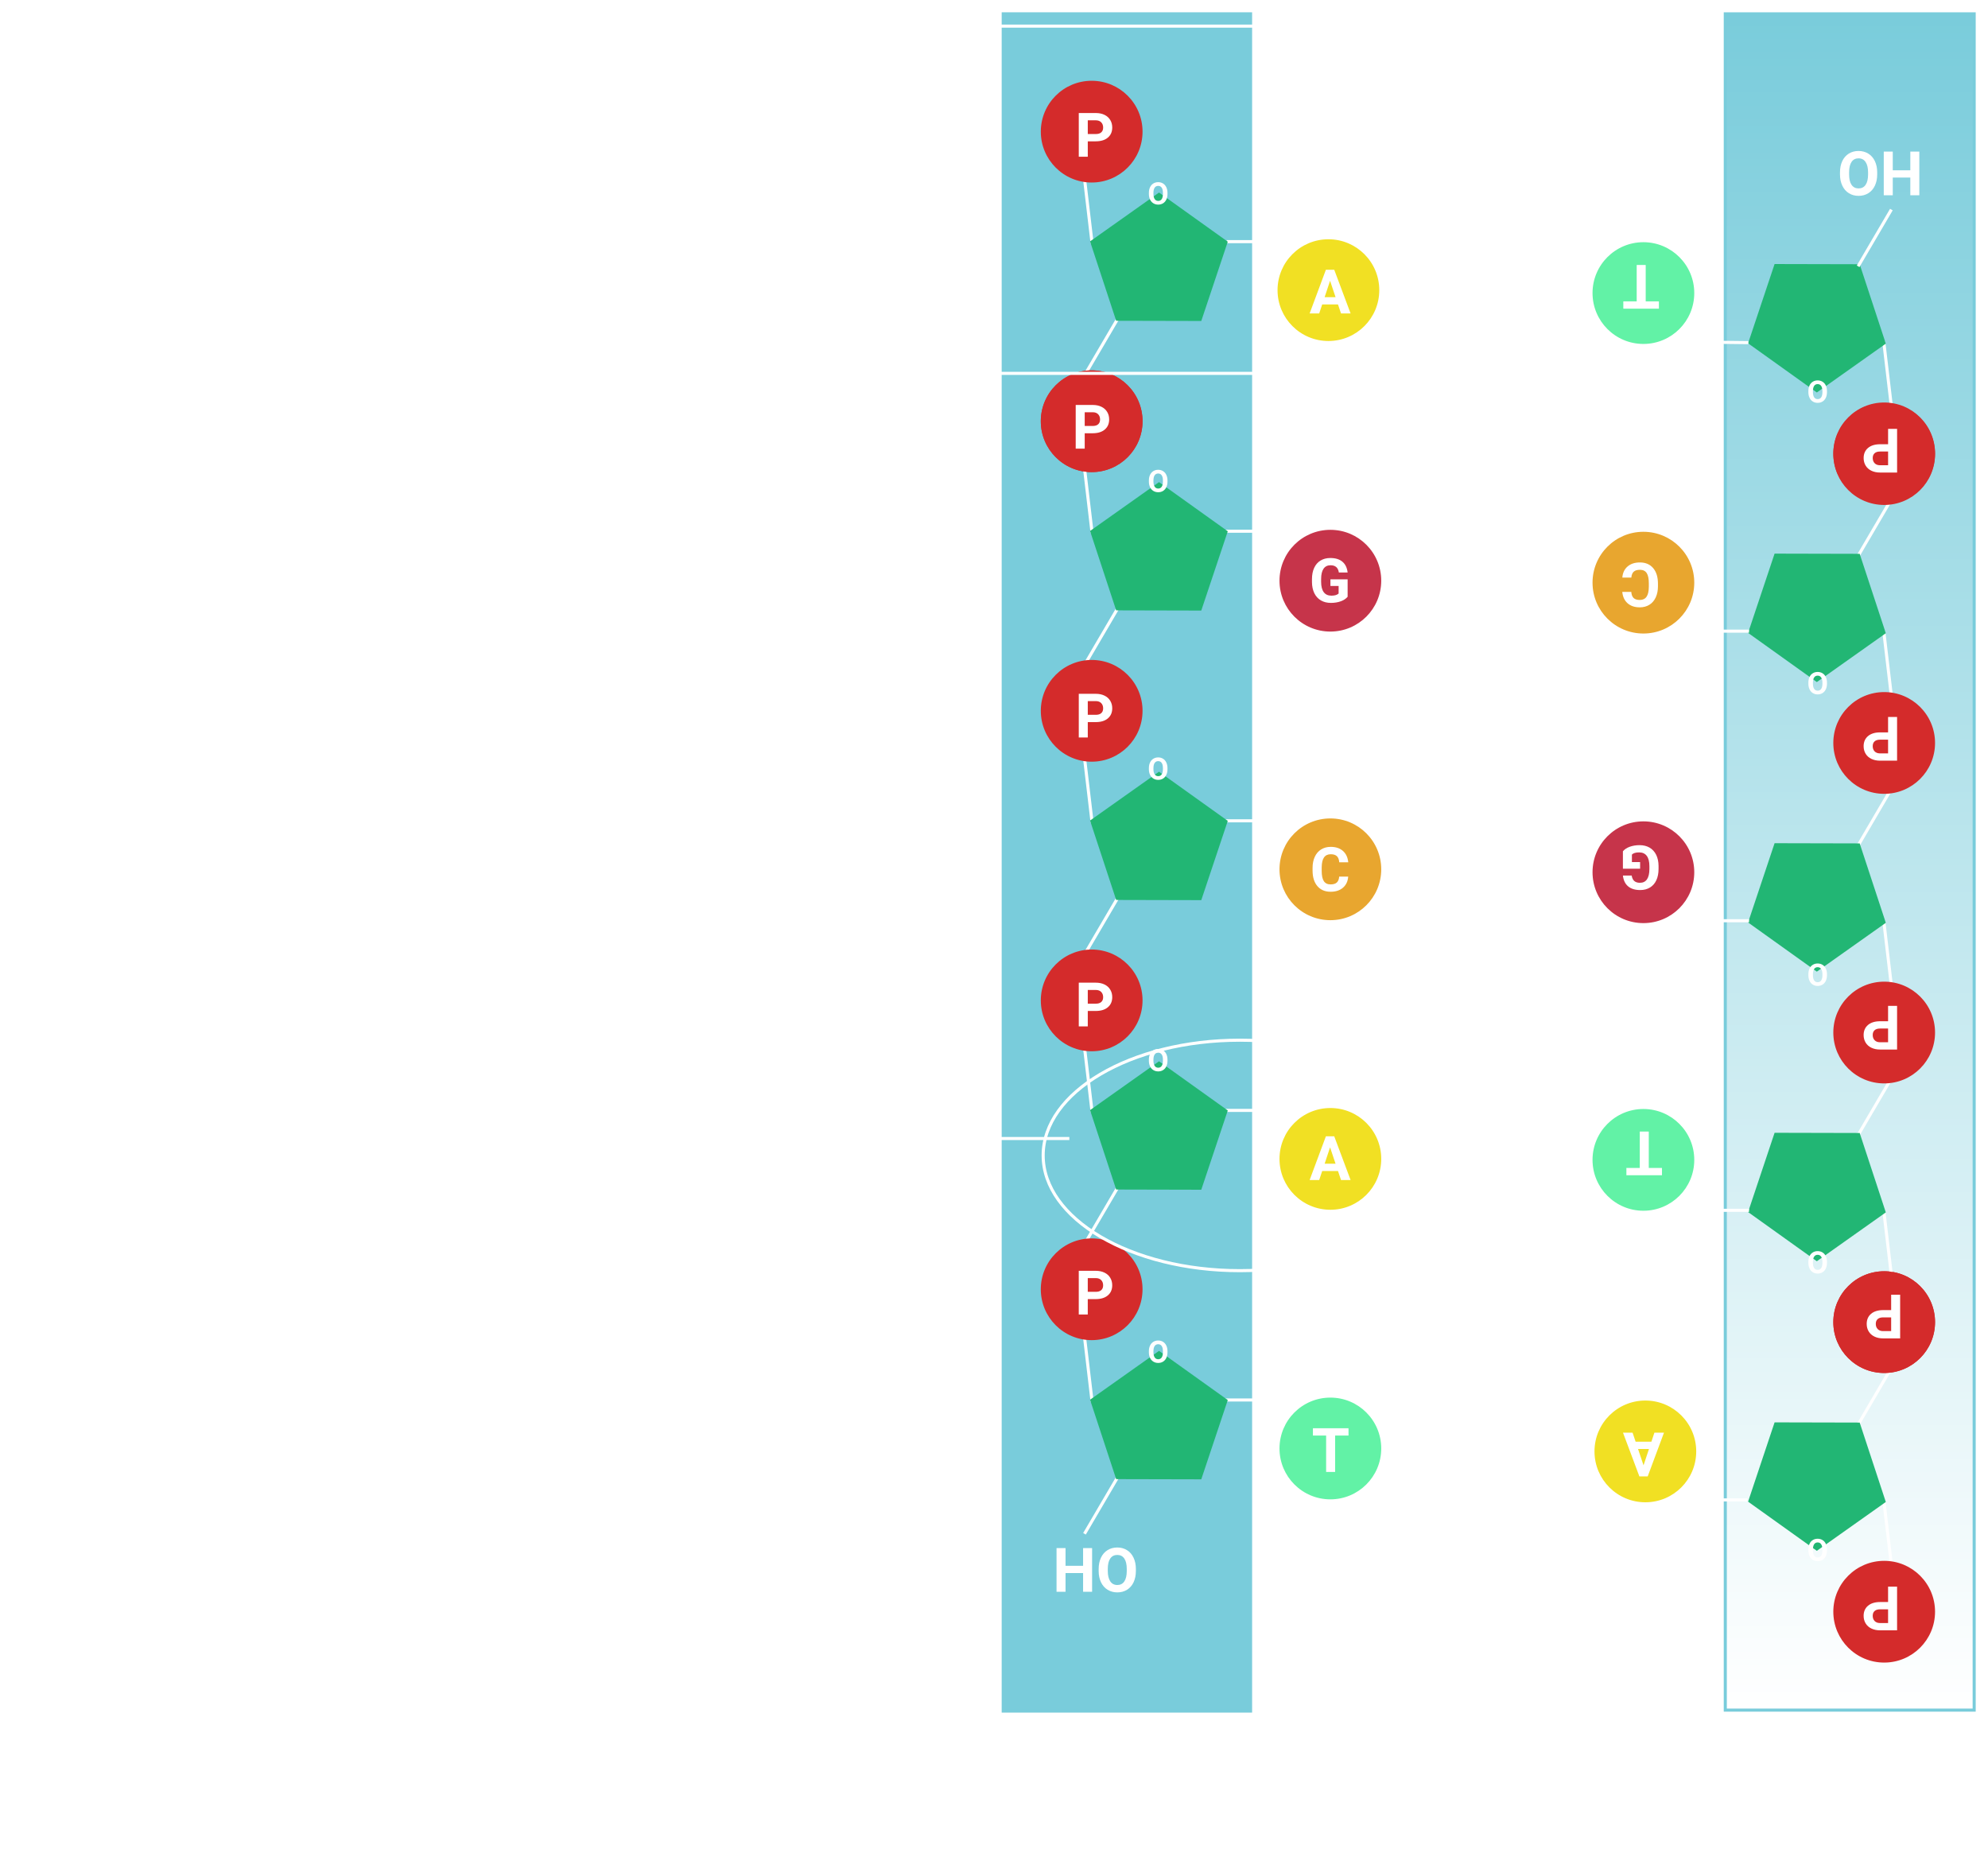 <svg width="647" height="603" viewBox="0 0 647 603" fill="none" xmlns="http://www.w3.org/2000/svg">
<g filter="url(#filter0_d)">
<rect x="642.5" y="552.5" width="81" height="552" transform="rotate(-180 642.5 552.5)" fill="#79CCDB"/>
<rect x="642.5" y="552.5" width="81" height="552" transform="rotate(-180 642.5 552.5)" fill="url(#paint0_linear)"/>
<rect x="642.5" y="552.5" width="81" height="552" transform="rotate(-180 642.5 552.5)" stroke="#79CCDB"/>
<line x1="613.072" y1="107.183" x2="615.619" y2="128.832" stroke="white"/>
<path fill-rule="evenodd" clip-rule="evenodd" d="M591.295 123.108L569.51 107.529L577.904 82.424L604.877 82.487L613.153 107.631L591.295 123.108Z" fill="#22B674" stroke="#22B674"/>
<line x1="613.072" y1="201.419" x2="615.619" y2="223.068" stroke="white"/>
<line x1="615.554" y1="441.143" x2="604.729" y2="459.608" stroke="white"/>
<line x1="613.072" y1="484.129" x2="615.619" y2="505.778" stroke="white"/>
<path fill-rule="evenodd" clip-rule="evenodd" d="M591.295 500.055L569.51 484.476L577.904 459.371L604.877 459.434L613.153 484.578L591.295 500.055Z" fill="#22B674" stroke="#22B674"/>
<circle cx="613.212" cy="520.482" r="16.555" transform="rotate(-180 613.212 520.482)" fill="#D42B2B"/>
<path d="M614.48 517.332V512.323H617.41V526.541H611.863C610.795 526.541 609.858 526.346 609.051 525.955C608.237 525.565 607.612 525.008 607.176 524.285C606.739 523.569 606.521 522.752 606.521 521.834C606.521 520.441 607 519.341 607.957 518.533C608.907 517.733 610.226 517.332 611.912 517.332H614.48ZM614.48 519.705H611.863C611.088 519.705 610.499 519.888 610.096 520.252C609.685 520.617 609.48 521.138 609.48 521.815C609.48 522.511 609.685 523.074 610.096 523.504C610.506 523.934 611.072 524.155 611.795 524.168H614.48V519.705Z" fill="white"/>
<line x1="615.554" y1="64.196" x2="604.729" y2="82.661" stroke="white"/>
<circle cx="613.212" cy="143.535" r="16.555" transform="rotate(-180 613.212 143.535)" fill="#D42B2B"/>
<circle cx="613.212" cy="426.245" r="16.555" transform="rotate(-180 613.212 426.245)" fill="#D42B2B"/>
<line x1="615.554" y1="346.906" x2="604.729" y2="365.371" stroke="white"/>
<line x1="613.072" y1="389.893" x2="615.619" y2="411.542" stroke="white"/>
<path fill-rule="evenodd" clip-rule="evenodd" d="M591.295 405.818L569.51 390.239L577.904 365.134L604.877 365.197L613.153 390.342L591.295 405.818Z" fill="#22B674" stroke="#22B674"/>
<circle cx="613.212" cy="426.245" r="16.555" transform="rotate(-180 613.212 426.245)" fill="#D42B2B"/>
<path d="M615.48 422.332V417.323H618.41V431.541H612.863C611.795 431.541 610.858 431.346 610.051 430.955C609.237 430.565 608.612 430.008 608.176 429.285C607.739 428.569 607.521 427.752 607.521 426.834C607.521 425.441 608 424.341 608.957 423.533C609.907 422.733 611.226 422.332 612.912 422.332H615.48ZM615.48 424.705H612.863C612.088 424.705 611.499 424.888 611.096 425.252C610.685 425.617 610.48 426.138 610.48 426.815C610.48 427.511 610.685 428.074 611.096 428.504C611.506 428.934 612.072 429.155 612.795 429.168H615.48V424.705Z" fill="white"/>
<line x1="615.554" y1="252.669" x2="604.729" y2="271.135" stroke="white"/>
<line x1="613.072" y1="295.656" x2="615.619" y2="317.305" stroke="white"/>
<path fill-rule="evenodd" clip-rule="evenodd" d="M591.295 311.582L569.51 296.003L577.904 270.897L604.877 270.96L613.153 296.105L591.295 311.582Z" fill="#22B674" stroke="#22B674"/>
<circle cx="613.212" cy="332.008" r="16.555" transform="rotate(-180 613.212 332.008)" fill="#D42B2B"/>
<path d="M614.48 328.332V323.323H617.41V337.541H611.863C610.795 337.541 609.858 337.346 609.051 336.955C608.237 336.565 607.612 336.008 607.176 335.285C606.739 334.569 606.521 333.752 606.521 332.834C606.521 331.441 607 330.341 607.957 329.533C608.907 328.733 610.226 328.332 611.912 328.332H614.48ZM614.48 330.705H611.863C611.088 330.705 610.499 330.888 610.096 331.252C609.685 331.617 609.48 332.138 609.48 332.815C609.48 333.511 609.685 334.074 610.096 334.504C610.506 334.934 611.072 335.155 611.795 335.168H614.48V330.705Z" fill="white"/>
<circle cx="613.212" cy="237.772" r="16.555" transform="rotate(-180 613.212 237.772)" fill="#D42B2B"/>
<path d="M614.48 234.332V229.323H617.41V243.541H611.863C610.795 243.541 609.858 243.346 609.051 242.955C608.237 242.565 607.612 242.008 607.176 241.285C606.739 240.569 606.521 239.752 606.521 238.834C606.521 237.441 607 236.341 607.957 235.533C608.907 234.733 610.226 234.332 611.912 234.332H614.48ZM614.48 236.705H611.863C611.088 236.705 610.499 236.888 610.096 237.252C609.685 237.617 609.48 238.138 609.48 238.815C609.48 239.511 609.685 240.074 610.096 240.504C610.506 240.934 611.072 241.155 611.795 241.168H614.48V236.705Z" fill="white"/>
<line x1="615.554" y1="158.433" x2="604.729" y2="176.898" stroke="white"/>
<path fill-rule="evenodd" clip-rule="evenodd" d="M591.295 217.345L569.51 201.766L577.904 176.661L604.877 176.724L613.153 201.868L591.295 217.345Z" fill="#22B674" stroke="#22B674"/>
<circle cx="613.217" cy="143.767" r="16.555" transform="rotate(-180 613.217 143.767)" fill="#D42B2B"/>
<path d="M614.485 140.565V135.555H617.415V149.774H611.868C610.8 149.774 609.863 149.579 609.055 149.188C608.242 148.797 607.617 148.241 607.18 147.518C606.744 146.802 606.526 145.985 606.526 145.067C606.526 143.674 607.005 142.573 607.962 141.766C608.912 140.965 610.23 140.565 611.917 140.565H614.485ZM614.485 142.938H611.868C611.093 142.938 610.504 143.12 610.1 143.485C609.69 143.849 609.485 144.37 609.485 145.047C609.485 145.744 609.69 146.307 610.1 146.737C610.51 147.167 611.077 147.388 611.799 147.401H614.485V142.938Z" fill="white"/>
<path d="M613.076 45.322H616.006V51.416H621.719V45.322H624.649V59.541H621.719V53.779H616.006V59.541H613.076V45.322ZM598.828 52.11C598.828 50.71 599.076 49.483 599.57 48.428C600.065 47.373 600.775 46.559 601.699 45.987C602.617 45.414 603.672 45.127 604.863 45.127C606.042 45.127 607.093 45.41 608.018 45.977C608.942 46.543 609.658 47.35 610.166 48.399C610.674 49.453 610.931 50.664 610.938 52.032V52.735C610.938 54.134 610.687 55.365 610.186 56.426C609.678 57.494 608.965 58.311 608.047 58.877C607.122 59.45 606.068 59.737 604.883 59.737C603.698 59.737 602.647 59.45 601.729 58.877C600.804 58.311 600.091 57.494 599.59 56.426C599.082 55.365 598.828 54.138 598.828 52.744V52.11ZM601.797 52.754C601.797 54.245 602.064 55.378 602.598 56.153C603.132 56.927 603.893 57.315 604.883 57.315C605.866 57.315 606.624 56.931 607.158 56.162C607.692 55.401 607.962 54.281 607.969 52.803V52.11C607.969 50.658 607.702 49.532 607.168 48.731C606.634 47.93 605.866 47.529 604.863 47.529C603.88 47.529 603.125 47.914 602.598 48.682C602.07 49.457 601.803 50.583 601.797 52.061V52.754Z" fill="white"/>
<path d="M588.541 500.23C588.541 499.531 588.664 498.917 588.912 498.39C589.159 497.862 589.514 497.455 589.976 497.169C590.435 496.882 590.963 496.739 591.558 496.739C592.148 496.739 592.673 496.881 593.136 497.164C593.598 497.447 593.956 497.851 594.21 498.375C594.464 498.902 594.592 499.508 594.595 500.191V500.543C594.595 501.243 594.47 501.858 594.219 502.389C593.966 502.923 593.609 503.331 593.15 503.614C592.688 503.901 592.161 504.044 591.568 504.044C590.976 504.044 590.45 503.901 589.991 503.614C589.529 503.331 589.172 502.923 588.922 502.389C588.668 501.858 588.541 501.244 588.541 500.548V500.23ZM590.025 500.553C590.025 501.298 590.159 501.865 590.426 502.252C590.692 502.639 591.073 502.833 591.568 502.833C592.06 502.833 592.439 502.641 592.706 502.257C592.973 501.876 593.108 501.316 593.111 500.577V500.23C593.111 499.505 592.978 498.941 592.711 498.541C592.444 498.141 592.06 497.94 591.558 497.94C591.067 497.94 590.689 498.132 590.426 498.517C590.162 498.904 590.028 499.467 590.025 500.206V500.553Z" fill="white"/>
<path d="M588.541 406.63C588.541 405.931 588.664 405.317 588.912 404.79C589.159 404.262 589.514 403.855 589.976 403.569C590.435 403.282 590.963 403.139 591.558 403.139C592.148 403.139 592.673 403.281 593.136 403.564C593.598 403.847 593.956 404.251 594.21 404.775C594.464 405.302 594.592 405.908 594.595 406.591V406.943C594.595 407.643 594.47 408.258 594.219 408.789C593.966 409.322 593.609 409.731 593.15 410.014C592.688 410.301 592.161 410.444 591.568 410.444C590.976 410.444 590.45 410.301 589.991 410.014C589.529 409.731 589.172 409.322 588.922 408.789C588.668 408.258 588.541 407.644 588.541 406.948V406.63ZM590.025 406.953C590.025 407.698 590.159 408.264 590.426 408.652C590.692 409.039 591.073 409.233 591.568 409.233C592.06 409.233 592.439 409.041 592.706 408.657C592.973 408.276 593.108 407.716 593.111 406.977V406.63C593.111 405.904 592.978 405.341 592.711 404.941C592.444 404.541 592.06 404.34 591.558 404.34C591.067 404.34 590.689 404.532 590.426 404.917C590.162 405.304 590.028 405.867 590.025 406.606V406.953Z" fill="white"/>
<path d="M588.541 313.03C588.541 312.33 588.664 311.717 588.912 311.189C589.159 310.662 589.514 310.255 589.976 309.969C590.435 309.682 590.963 309.539 591.558 309.539C592.148 309.539 592.673 309.681 593.136 309.964C593.598 310.247 593.956 310.651 594.21 311.175C594.464 311.702 594.592 312.308 594.595 312.991V313.343C594.595 314.043 594.47 314.658 594.219 315.188C593.966 315.722 593.609 316.131 593.15 316.414C592.688 316.701 592.161 316.844 591.568 316.844C590.976 316.844 590.45 316.701 589.991 316.414C589.529 316.131 589.172 315.722 588.922 315.188C588.668 314.658 588.541 314.044 588.541 313.348V313.03ZM590.025 313.353C590.025 314.098 590.159 314.664 590.426 315.052C590.692 315.439 591.073 315.633 591.568 315.633C592.06 315.633 592.439 315.441 592.706 315.057C592.973 314.676 593.108 314.116 593.111 313.377V313.03C593.111 312.304 592.978 311.741 592.711 311.341C592.444 310.94 592.06 310.74 591.558 310.74C591.067 310.74 590.689 310.932 590.426 311.316C590.162 311.704 590.028 312.267 590.025 313.006V313.353Z" fill="white"/>
<path d="M588.541 218.157C588.541 217.457 588.664 216.844 588.912 216.316C589.159 215.789 589.514 215.382 589.976 215.095C590.435 214.809 590.963 214.666 591.558 214.666C592.148 214.666 592.673 214.807 593.136 215.091C593.598 215.374 593.956 215.777 594.21 216.302C594.464 216.829 594.592 217.434 594.595 218.118V218.469C594.595 219.169 594.47 219.785 594.219 220.315C593.966 220.849 593.609 221.258 593.15 221.541C592.688 221.827 592.161 221.97 591.568 221.97C590.976 221.97 590.45 221.827 589.991 221.541C589.529 221.258 589.172 220.849 588.922 220.315C588.668 219.785 588.541 219.171 588.541 218.474V218.157ZM590.025 218.479C590.025 219.225 590.159 219.791 590.426 220.178C590.692 220.566 591.073 220.76 591.568 220.76C592.06 220.76 592.439 220.567 592.706 220.183C592.973 219.802 593.108 219.243 593.111 218.504V218.157C593.111 217.431 592.978 216.868 592.711 216.468C592.444 216.067 592.06 215.867 591.558 215.867C591.067 215.867 590.689 216.059 590.426 216.443C590.162 216.83 590.028 217.394 590.025 218.133V218.479Z" fill="white"/>
<path d="M588.541 123.283C588.541 122.584 588.664 121.97 588.912 121.443C589.159 120.915 589.514 120.508 589.976 120.222C590.435 119.935 590.963 119.792 591.558 119.792C592.148 119.792 592.673 119.934 593.136 120.217C593.598 120.5 593.956 120.904 594.21 121.428C594.464 121.955 594.592 122.561 594.595 123.244V123.596C594.595 124.296 594.47 124.911 594.219 125.442C593.966 125.976 593.609 126.384 593.15 126.667C592.688 126.954 592.161 127.097 591.568 127.097C590.976 127.097 590.45 126.954 589.991 126.667C589.529 126.384 589.172 125.976 588.922 125.442C588.668 124.911 588.541 124.297 588.541 123.601V123.283ZM590.025 123.606C590.025 124.351 590.159 124.918 590.426 125.305C590.692 125.692 591.073 125.886 591.568 125.886C592.06 125.886 592.439 125.694 592.706 125.31C592.973 124.929 593.108 124.369 593.111 123.63V123.283C593.111 122.558 592.978 121.994 592.711 121.594C592.444 121.194 592.06 120.993 591.558 120.993C591.067 120.993 590.689 121.185 590.426 121.57C590.162 121.957 590.028 122.52 590.025 123.259V123.606Z" fill="white"/>
<rect x="326.5" y="0.5" width="80.502" height="552.322" fill="#79CCDB" stroke="#79CCDB"/>
<line x1="436.792" y1="84.823" x2="542.49" y2="84.823" stroke="white"/>
<line x1="436.792" y1="95.647" x2="542.49" y2="95.647" stroke="white"/>
<line x1="439.976" y1="367.533" x2="545.673" y2="367.533" stroke="white"/>
<line x1="439.976" y1="378.357" x2="545.673" y2="378.357" stroke="white"/>
<line x1="440.612" y1="462.406" x2="546.31" y2="462.406" stroke="white"/>
<line x1="440.612" y1="473.231" x2="546.31" y2="473.231" stroke="white"/>
<line x1="448.89" y1="184.471" x2="526.571" y2="184.471" stroke="white"/>
<line x1="424.694" y1="179.059" x2="530.392" y2="179.059" stroke="white"/>
<line x1="424.694" y1="189.884" x2="530.392" y2="189.884" stroke="white"/>
<line x1="448.89" y1="278.708" x2="526.571" y2="278.708" stroke="white"/>
<line x1="424.694" y1="273.296" x2="530.392" y2="273.296" stroke="white"/>
<line x1="424.694" y1="284.12" x2="530.392" y2="284.12" stroke="white"/>
<line x1="399.225" y1="74.635" x2="432.971" y2="74.635" stroke="white"/>
<line x1="398.588" y1="168.871" x2="432.335" y2="168.871" stroke="white"/>
<line x1="398.588" y1="263.108" x2="432.335" y2="263.108" stroke="white"/>
<line x1="398.588" y1="357.345" x2="432.335" y2="357.345" stroke="white"/>
<line x1="396.041" y1="451.582" x2="429.788" y2="451.582" stroke="white"/>
<circle cx="432.971" cy="467.363" r="16.555" fill="#62F2A6"/>
<path d="M438.876 463.154H434.521V475H431.591V463.154H427.294V460.781H438.876V463.154Z" fill="white"/>
<circle cx="432.335" cy="90.416" r="16.555" fill="#F1E023"/>
<path d="M435.452 95.07H430.315L429.338 98H426.223L431.516 83.781H434.231L439.553 98H436.438L435.452 95.07ZM431.106 92.697H434.661L432.874 87.375L431.106 92.697Z" fill="white"/>
<circle cx="432.971" cy="373.127" r="16.555" fill="#F1E023"/>
<path d="M435.452 377.07H430.315L429.338 380H426.223L431.516 365.781H434.231L439.553 380H436.438L435.452 377.07ZM431.106 374.697H434.661L432.874 369.375L431.106 374.697Z" fill="white"/>
<circle cx="432.971" cy="184.971" r="16.555" fill="#C6344A"/>
<path d="M438.587 190.203C438.059 190.835 437.314 191.326 436.35 191.678C435.387 192.023 434.319 192.195 433.147 192.195C431.917 192.195 430.836 191.928 429.905 191.395C428.98 190.854 428.264 190.073 427.756 189.051C427.255 188.029 426.998 186.827 426.985 185.447V184.48C426.985 183.061 427.223 181.834 427.698 180.799C428.18 179.757 428.87 178.963 429.768 178.416C430.673 177.863 431.731 177.586 432.942 177.586C434.628 177.586 435.947 177.99 436.897 178.797C437.848 179.598 438.411 180.766 438.587 182.303H435.735C435.605 181.489 435.315 180.893 434.866 180.516C434.423 180.138 433.811 179.949 433.03 179.949C432.034 179.949 431.275 180.324 430.755 181.072C430.234 181.821 429.97 182.934 429.963 184.412V185.32C429.963 186.811 430.247 187.938 430.813 188.699C431.38 189.461 432.21 189.842 433.303 189.842C434.404 189.842 435.188 189.607 435.657 189.139V186.688H432.991V184.529H438.587V190.203Z" fill="white"/>
<circle cx="432.971" cy="278.89" r="16.555" fill="#E8A62F"/>
<path d="M438.772 281.264C438.661 282.794 438.095 283.998 437.073 284.877C436.057 285.756 434.716 286.195 433.049 286.195C431.227 286.195 429.791 285.583 428.743 284.359C427.701 283.129 427.18 281.443 427.18 279.301V278.432C427.18 277.064 427.421 275.86 427.903 274.818C428.385 273.777 429.072 272.979 429.963 272.426C430.862 271.866 431.904 271.586 433.088 271.586C434.729 271.586 436.051 272.025 437.053 272.904C438.056 273.783 438.635 275.017 438.792 276.605H435.862C435.79 275.688 435.533 275.023 435.09 274.613C434.654 274.197 433.987 273.988 433.088 273.988C432.112 273.988 431.38 274.34 430.891 275.043C430.409 275.74 430.162 276.824 430.149 278.295V279.369C430.149 280.906 430.38 282.029 430.842 282.738C431.311 283.448 432.047 283.803 433.049 283.803C433.954 283.803 434.628 283.598 435.071 283.188C435.52 282.771 435.777 282.13 435.842 281.264H438.772Z" fill="white"/>
<line x1="355.43" y1="357.903" x2="352.883" y2="336.254" stroke="white"/>
<line x1="352.948" y1="118.18" x2="363.773" y2="99.715" stroke="white"/>
<line x1="355.43" y1="75.193" x2="352.883" y2="53.544" stroke="white"/>
<path fill-rule="evenodd" clip-rule="evenodd" d="M377.207 59.267L398.992 74.846L390.598 99.952L363.625 99.889L355.349 74.744L377.207 59.267Z" fill="#22B674" stroke="#22B674"/>
<circle cx="355.29" cy="38.841" r="16.555" fill="#D42B2B"/>
<path d="M354.022 41.99V47H351.092V32.781H356.639C357.707 32.781 358.644 32.977 359.451 33.367C360.265 33.758 360.89 34.315 361.326 35.037C361.763 35.753 361.981 36.57 361.981 37.488C361.981 38.882 361.502 39.982 360.545 40.789C359.595 41.59 358.276 41.99 356.59 41.99H354.022ZM354.022 39.617H356.639C357.414 39.617 358.003 39.435 358.406 39.07C358.817 38.706 359.022 38.185 359.022 37.508C359.022 36.811 358.817 36.248 358.406 35.818C357.996 35.389 357.43 35.167 356.707 35.154H354.022V39.617Z" fill="white"/>
<line x1="352.948" y1="495.127" x2="363.773" y2="476.661" stroke="white"/>
<line x1="355.43" y1="452.14" x2="352.883" y2="430.491" stroke="white"/>
<path fill-rule="evenodd" clip-rule="evenodd" d="M377.207 436.214L398.992 451.793L390.598 476.898L363.625 476.835L355.349 451.691L377.207 436.214Z" fill="#22B674" stroke="#22B674"/>
<circle cx="355.29" cy="133.078" r="16.555" fill="#D42B2B"/>
<line x1="352.948" y1="212.417" x2="363.773" y2="193.951" stroke="white"/>
<line x1="355.43" y1="169.43" x2="352.883" y2="147.781" stroke="white"/>
<path fill-rule="evenodd" clip-rule="evenodd" d="M377.207 153.504L398.992 169.083L390.598 194.189L363.625 194.125L355.349 168.981L377.207 153.504Z" fill="#22B674" stroke="#22B674"/>
<circle cx="355.29" cy="133.078" r="16.555" fill="#D42B2B"/>
<path d="M353.022 136.99V142H350.092V127.781H355.639C356.707 127.781 357.644 127.977 358.451 128.367C359.265 128.758 359.89 129.314 360.326 130.037C360.763 130.753 360.981 131.57 360.981 132.488C360.981 133.882 360.502 134.982 359.545 135.789C358.595 136.59 357.276 136.99 355.59 136.99H353.022ZM353.022 134.617H355.639C356.414 134.617 357.003 134.435 357.406 134.07C357.817 133.706 358.022 133.185 358.022 132.508C358.022 131.811 357.817 131.248 357.406 130.818C356.996 130.389 356.43 130.167 355.707 130.154H353.022V134.617Z" fill="white"/>
<line x1="352.948" y1="306.653" x2="363.773" y2="288.188" stroke="white"/>
<line x1="355.43" y1="263.667" x2="352.883" y2="242.018" stroke="white"/>
<path fill-rule="evenodd" clip-rule="evenodd" d="M377.207 247.741L398.992 263.32L390.598 288.425L363.625 288.362L355.349 263.218L377.207 247.741Z" fill="#22B674" stroke="#22B674"/>
<circle cx="355.29" cy="227.314" r="16.555" fill="#D42B2B"/>
<path d="M354.022 230.99V236H351.092V221.781H356.639C357.707 221.781 358.644 221.977 359.451 222.367C360.265 222.758 360.89 223.314 361.326 224.037C361.763 224.753 361.981 225.57 361.981 226.488C361.981 227.882 361.502 228.982 360.545 229.789C359.595 230.59 358.276 230.99 356.59 230.99H354.022ZM354.022 228.617H356.639C357.414 228.617 358.003 228.435 358.406 228.07C358.817 227.706 359.022 227.185 359.022 226.508C359.022 225.811 358.817 225.248 358.406 224.818C357.996 224.389 357.43 224.167 356.707 224.154H354.022V228.617Z" fill="white"/>
<circle cx="355.29" cy="321.551" r="16.555" fill="#D42B2B"/>
<path d="M354.022 324.99V330H351.092V315.781H356.639C357.707 315.781 358.644 315.977 359.451 316.367C360.265 316.758 360.89 317.314 361.326 318.037C361.763 318.753 361.981 319.57 361.981 320.488C361.981 321.882 361.502 322.982 360.545 323.789C359.595 324.59 358.276 324.99 356.59 324.99H354.022ZM354.022 322.617H356.639C357.414 322.617 358.003 322.435 358.406 322.07C358.817 321.706 359.022 321.185 359.022 320.508C359.022 319.811 358.817 319.248 358.406 318.818C357.996 318.389 357.43 318.167 356.707 318.154H354.022V322.617Z" fill="white"/>
<line x1="352.948" y1="400.89" x2="363.773" y2="382.425" stroke="white"/>
<path fill-rule="evenodd" clip-rule="evenodd" d="M377.207 341.978L398.992 357.557L390.598 382.662L363.625 382.599L355.349 357.455L377.207 341.978Z" fill="#22B674" stroke="#22B674"/>
<circle cx="355.285" cy="415.555" r="16.555" fill="#D42B2B"/>
<path d="M354.017 418.758V423.767H351.087V409.549H356.634C357.702 409.549 358.639 409.744 359.447 410.135C360.261 410.525 360.886 411.082 361.322 411.804C361.758 412.521 361.976 413.338 361.976 414.256C361.976 415.649 361.498 416.749 360.54 417.556C359.59 418.357 358.272 418.758 356.585 418.758H354.017ZM354.017 416.385H356.634C357.409 416.385 357.998 416.202 358.402 415.838C358.812 415.473 359.017 414.952 359.017 414.275C359.017 413.579 358.812 413.015 358.402 412.586C357.992 412.156 357.425 411.935 356.703 411.922H354.017V416.385Z" fill="white"/>
<path d="M355.426 514H352.496V507.906H346.783V514H343.854V499.781H346.783V505.543H352.496V499.781H355.426V514ZM369.674 507.213C369.674 508.613 369.426 509.84 368.932 510.895C368.437 511.949 367.727 512.763 366.803 513.336C365.885 513.909 364.83 514.195 363.639 514.195C362.46 514.195 361.409 513.912 360.484 513.346C359.56 512.779 358.844 511.972 358.336 510.924C357.828 509.869 357.571 508.658 357.564 507.291V506.588C357.564 505.188 357.815 503.958 358.316 502.896C358.824 501.829 359.537 501.012 360.455 500.445C361.38 499.872 362.434 499.586 363.619 499.586C364.804 499.586 365.855 499.872 366.773 500.445C367.698 501.012 368.411 501.829 368.912 502.896C369.42 503.958 369.674 505.185 369.674 506.578V507.213ZM366.705 506.568C366.705 505.077 366.438 503.945 365.904 503.17C365.37 502.395 364.609 502.008 363.619 502.008C362.636 502.008 361.878 502.392 361.344 503.16C360.81 503.922 360.54 505.042 360.533 506.52V507.213C360.533 508.665 360.8 509.791 361.334 510.592C361.868 511.393 362.636 511.793 363.639 511.793C364.622 511.793 365.377 511.409 365.904 510.641C366.432 509.866 366.699 508.74 366.705 507.262V506.568Z" fill="white"/>
<path d="M379.961 59.092C379.961 59.792 379.838 60.406 379.59 60.933C379.343 61.46 378.988 61.867 378.526 62.154C378.067 62.44 377.539 62.584 376.944 62.584C376.354 62.584 375.829 62.442 375.367 62.159C374.904 61.876 374.546 61.472 374.292 60.948C374.038 60.42 373.91 59.815 373.907 59.131V58.78C373.907 58.08 374.032 57.465 374.283 56.934C374.536 56.4 374.893 55.992 375.352 55.709C375.814 55.422 376.341 55.279 376.934 55.279C377.526 55.279 378.052 55.422 378.511 55.709C378.973 55.992 379.33 56.4 379.58 56.934C379.834 57.465 379.961 58.078 379.961 58.775V59.092ZM378.477 58.77C378.477 58.025 378.343 57.458 378.076 57.071C377.81 56.683 377.429 56.49 376.934 56.49C376.442 56.49 376.063 56.682 375.796 57.066C375.529 57.447 375.394 58.007 375.391 58.746V59.092C375.391 59.818 375.524 60.381 375.791 60.782C376.058 61.182 376.442 61.382 376.944 61.382C377.435 61.382 377.813 61.19 378.076 60.806C378.34 60.419 378.474 59.856 378.477 59.117V58.77Z" fill="white"/>
<path d="M379.961 152.692C379.961 153.392 379.838 154.006 379.59 154.533C379.343 155.06 378.988 155.467 378.526 155.754C378.067 156.04 377.539 156.183 376.944 156.183C376.354 156.183 375.829 156.042 375.367 155.759C374.904 155.475 374.546 155.072 374.292 154.548C374.038 154.02 373.91 153.415 373.907 152.731V152.38C373.907 151.68 374.032 151.065 374.283 150.534C374.536 150 374.893 149.592 375.352 149.308C375.814 149.022 376.341 148.879 376.934 148.879C377.526 148.879 378.052 149.022 378.511 149.308C378.973 149.592 379.33 150 379.58 150.534C379.834 151.065 379.961 151.678 379.961 152.375V152.692ZM378.477 152.37C378.477 151.624 378.343 151.058 378.076 150.671C377.81 150.283 377.429 150.09 376.934 150.09C376.442 150.09 376.063 150.282 375.796 150.666C375.529 151.047 375.394 151.607 375.391 152.345V152.692C375.391 153.418 375.524 153.981 375.791 154.382C376.058 154.782 376.442 154.982 376.944 154.982C377.435 154.982 377.813 154.79 378.076 154.406C378.34 154.019 378.474 153.455 378.477 152.717V152.37Z" fill="white"/>
<path d="M379.961 246.292C379.961 246.992 379.838 247.606 379.59 248.133C379.343 248.66 378.988 249.067 378.526 249.354C378.067 249.64 377.539 249.783 376.944 249.783C376.354 249.783 375.829 249.642 375.367 249.359C374.904 249.075 374.546 248.672 374.292 248.148C374.038 247.62 373.91 247.015 373.907 246.331V245.98C373.907 245.28 374.032 244.665 374.283 244.134C374.536 243.6 374.893 243.192 375.352 242.908C375.814 242.622 376.341 242.479 376.934 242.479C377.526 242.479 378.052 242.622 378.511 242.908C378.973 243.192 379.33 243.6 379.58 244.134C379.834 244.665 379.961 245.278 379.961 245.975V246.292ZM378.477 245.97C378.477 245.225 378.343 244.658 378.076 244.271C377.81 243.883 377.429 243.69 376.934 243.69C376.442 243.69 376.063 243.882 375.796 244.266C375.529 244.647 375.394 245.207 375.391 245.946V246.292C375.391 247.018 375.524 247.581 375.791 247.982C376.058 248.382 376.442 248.582 376.944 248.582C377.435 248.582 377.813 248.39 378.076 248.006C378.34 247.619 378.474 247.056 378.477 246.317V245.97Z" fill="white"/>
<path d="M379.961 341.166C379.961 341.865 379.838 342.479 379.59 343.006C379.343 343.534 378.988 343.941 378.526 344.227C378.067 344.514 377.539 344.657 376.944 344.657C376.354 344.657 375.829 344.515 375.367 344.232C374.904 343.949 374.546 343.545 374.292 343.021C374.038 342.494 373.91 341.888 373.907 341.205V340.853C373.907 340.153 374.032 339.538 374.283 339.007C374.536 338.473 374.893 338.065 375.352 337.782C375.814 337.495 376.341 337.352 376.934 337.352C377.526 337.352 378.052 337.495 378.511 337.782C378.973 338.065 379.33 338.473 379.58 339.007C379.834 339.538 379.961 340.152 379.961 340.848V341.166ZM378.477 340.843C378.477 340.098 378.343 339.531 378.076 339.144C377.81 338.757 377.429 338.563 376.934 338.563C376.442 338.563 376.063 338.755 375.796 339.139C375.529 339.52 375.394 340.08 375.391 340.819V341.166C375.391 341.891 375.524 342.455 375.791 342.855C376.058 343.255 376.442 343.456 376.944 343.456C377.435 343.456 377.813 343.264 378.076 342.879C378.34 342.492 378.474 341.929 378.477 341.19V340.843Z" fill="white"/>
<path d="M379.961 436.039C379.961 436.739 379.838 437.353 379.59 437.88C379.343 438.407 378.988 438.814 378.526 439.101C378.067 439.387 377.539 439.53 376.944 439.53C376.354 439.53 375.829 439.389 375.367 439.105C374.904 438.822 374.546 438.419 374.292 437.895C374.038 437.367 373.91 436.762 373.907 436.078V435.727C373.907 435.027 374.032 434.411 374.283 433.881C374.536 433.347 374.893 432.938 375.352 432.655C375.814 432.369 376.341 432.226 376.934 432.226C377.526 432.226 378.052 432.369 378.511 432.655C378.973 432.938 379.33 433.347 379.58 433.881C379.834 434.411 379.961 435.025 379.961 435.722V436.039ZM378.477 435.717C378.477 434.971 378.343 434.405 378.076 434.018C377.81 433.63 377.429 433.437 376.934 433.437C376.442 433.437 376.063 433.629 375.796 434.013C375.529 434.394 375.394 434.953 375.391 435.692V436.039C375.391 436.765 375.524 437.328 375.791 437.729C376.058 438.129 376.442 438.329 376.944 438.329C377.435 438.329 377.813 438.137 378.076 437.753C378.34 437.366 378.474 436.802 378.477 436.063V435.717Z" fill="white"/>
<line x1="568.994" y1="107.5" x2="538.027" y2="107.153" stroke="white"/>
<line x1="568.596" y1="484.1" x2="534.849" y2="484.1" stroke="white"/>
<line x1="569.233" y1="389.863" x2="535.486" y2="389.863" stroke="white"/>
<line x1="569.233" y1="295.626" x2="535.486" y2="295.626" stroke="white"/>
<line x1="569.233" y1="201.39" x2="535.486" y2="201.39" stroke="white"/>
<circle cx="534.849" cy="91.371" r="16.555" transform="rotate(-180 534.849 91.371)" fill="#62F2A6"/>
<path d="M528.314 94.073H532.669V82.227H535.599V94.073H539.896V96.446H528.314V94.073Z" fill="white"/>
<circle cx="535.486" cy="468.318" r="16.555" transform="rotate(-180 535.486 468.318)" fill="#F1E023"/>
<path d="M532.315 465.156H537.452L538.428 462.227H541.544L536.251 476.446H533.536L528.213 462.227H531.329L532.315 465.156ZM536.661 467.53H533.106L534.893 472.852L536.661 467.53Z" fill="white"/>
<circle cx="534.849" cy="185.608" r="16.555" transform="rotate(-180 534.849 185.608)" fill="#E8A62F"/>
<path d="M527.995 183.963C528.105 182.433 528.672 181.229 529.694 180.35C530.71 179.471 532.051 179.031 533.717 179.031C535.54 179.031 536.976 179.643 538.024 180.867C539.066 182.098 539.587 183.784 539.587 185.926V186.795C539.587 188.162 539.346 189.367 538.864 190.408C538.382 191.45 537.695 192.248 536.803 192.801C535.905 193.361 534.863 193.641 533.678 193.641C532.038 193.641 530.716 193.201 529.713 192.323C528.711 191.444 528.131 190.21 527.975 188.621H530.905C530.977 189.539 531.234 190.203 531.676 190.614C532.113 191.03 532.78 191.239 533.678 191.239C534.655 191.239 535.387 190.887 535.876 190.184C536.357 189.487 536.605 188.403 536.618 186.932V185.858C536.618 184.321 536.387 183.198 535.924 182.489C535.456 181.779 534.72 181.424 533.717 181.424C532.812 181.424 532.139 181.629 531.696 182.039C531.247 182.456 530.99 183.097 530.924 183.963H527.995Z" fill="white"/>
<circle cx="534.849" cy="279.845" r="16.555" transform="rotate(-180 534.849 279.845)" fill="#C6344A"/>
<path d="M528.18 273.024C528.708 272.392 529.453 271.901 530.417 271.549C531.38 271.204 532.448 271.031 533.62 271.031C534.85 271.031 535.931 271.298 536.862 271.832C537.786 272.373 538.503 273.154 539.01 274.176C539.512 275.198 539.769 276.399 539.782 277.78V278.746C539.782 280.166 539.544 281.393 539.069 282.428C538.587 283.47 537.897 284.264 536.999 284.811C536.094 285.364 535.036 285.641 533.825 285.641C532.139 285.641 530.82 285.237 529.87 284.43C528.919 283.629 528.356 282.461 528.18 280.924H531.032C531.162 281.738 531.452 282.334 531.901 282.711C532.344 283.089 532.956 283.278 533.737 283.278C534.733 283.278 535.491 282.903 536.012 282.155C536.533 281.406 536.797 280.293 536.803 278.815V277.906C536.803 276.416 536.52 275.289 535.954 274.528C535.387 273.766 534.557 273.385 533.463 273.385C532.363 273.385 531.579 273.619 531.11 274.088V276.539H533.776V278.698H528.18V273.024Z" fill="white"/>
<circle cx="534.849" cy="373.445" r="16.555" transform="rotate(-180 534.849 373.445)" fill="#62F2A6"/>
<path d="M529.314 376.073H533.669V364.227H536.599V376.073H540.896V378.446H529.314V376.073Z" fill="white"/>
<g filter="url(#filter1_d)">
<rect x="302.5" y="0.5" width="151" height="113" stroke="white"/>
</g>
<path d="M207.646 56.646C207.451 56.842 207.451 57.158 207.646 57.354L210.828 60.535C211.024 60.731 211.34 60.731 211.536 60.535C211.731 60.34 211.731 60.024 211.536 59.828L208.707 57L211.536 54.172C211.731 53.976 211.731 53.66 211.536 53.465C211.34 53.269 211.024 53.269 210.828 53.465L207.646 56.646ZM310 56.5L208 56.5V57.5L310 57.5V56.5Z" fill="white"/>
<path d="M207.63 366.146C207.435 366.342 207.435 366.658 207.63 366.854L210.812 370.036C211.008 370.231 211.324 370.231 211.519 370.036C211.715 369.84 211.715 369.524 211.519 369.328L208.691 366.5L211.519 363.672C211.715 363.476 211.715 363.16 211.519 362.964C211.324 362.769 211.008 362.769 210.812 362.964L207.63 366.146ZM348.016 366L207.984 366V367L348.016 367V366Z" fill="white"/>
<path d="M110.471 55.424C110.471 54.818 110.008 54.516 109.082 54.516C108.625 54.516 108.266 54.613 108.004 54.809C107.742 55.004 107.611 55.26 107.611 55.576V60H106.51V53.789H107.611V54.393C108.025 53.912 108.639 53.672 109.451 53.672C110.506 53.672 111.174 54.043 111.455 54.785C111.533 54.996 111.572 55.23 111.572 55.488V60H110.471V55.424ZM118.773 60.129C117.715 60.129 117.043 59.754 116.758 59.004C116.676 58.789 116.635 58.555 116.635 58.301V53.789H117.736V58.307C117.736 58.611 117.848 58.852 118.07 59.027C118.297 59.199 118.633 59.285 119.078 59.285C119.523 59.285 119.885 59.176 120.162 58.957C120.443 58.734 120.584 58.478 120.584 58.19V53.789H121.686V60H120.701L120.584 59.221C120.24 59.826 119.637 60.129 118.773 60.129ZM126.865 60V51.176H127.967V56.93L130.938 53.789H132.145L129.619 56.52L132.396 60H131.125L128.898 57.117L127.967 58.043V60H126.865ZM138.631 60.047C138.268 60.047 137.971 60.02 137.74 59.965C137.51 59.91 137.307 59.807 137.131 59.654C136.803 59.369 136.639 58.785 136.639 57.902V51.182H137.74V57.914C137.74 58.414 137.814 58.74 137.963 58.893C138.111 59.045 138.418 59.121 138.883 59.121H139.076L138.947 60.047H138.631ZM146.055 60.129C145.145 60.129 144.486 59.94 144.08 59.56C143.674 59.182 143.471 58.598 143.471 57.809V55.647C143.471 55.033 143.68 54.551 144.098 54.199C144.516 53.848 145.146 53.672 145.99 53.672C146.838 53.672 147.467 53.836 147.877 54.164C148.291 54.488 148.498 54.953 148.498 55.559V57.035H144.572V57.908C144.572 58.424 144.676 58.783 144.883 58.986C145.09 59.185 145.463 59.285 146.002 59.285C146.541 59.285 146.846 59.273 146.916 59.25C146.986 59.227 147.059 59.199 147.133 59.168C147.207 59.137 147.258 59.1 147.285 59.057C147.316 59.014 147.355 58.949 147.402 58.863C147.453 58.773 147.49 58.602 147.514 58.348H148.486C148.447 58.719 148.381 59.018 148.287 59.244C148.197 59.471 148.053 59.652 147.854 59.789C147.658 59.922 147.422 60.012 147.145 60.059C146.871 60.105 146.508 60.129 146.055 60.129ZM144.572 56.291H147.432V55.441C147.432 55.09 147.311 54.848 147.068 54.715C146.83 54.582 146.479 54.516 146.014 54.516C145.549 54.516 145.191 54.596 144.941 54.756C144.695 54.916 144.572 55.18 144.572 55.547V56.291ZM154.357 58.248C154.357 58.94 154.848 59.285 155.828 59.285C156.809 59.285 157.299 58.94 157.299 58.248V55.559C157.299 54.863 156.809 54.516 155.828 54.516C154.848 54.516 154.357 54.863 154.357 55.559V58.248ZM158.4 58.154C158.4 58.764 158.191 59.246 157.773 59.602C157.359 59.953 156.709 60.129 155.822 60.129C154.936 60.129 154.285 59.953 153.871 59.602C153.461 59.25 153.256 58.768 153.256 58.154V55.652C153.256 55.039 153.461 54.557 153.871 54.205C154.285 53.85 154.936 53.672 155.822 53.672C156.709 53.672 157.359 53.85 157.773 54.205C158.191 54.56 158.4 55.043 158.4 55.652V58.154ZM166.229 60.047C165.361 60.047 164.734 59.91 164.348 59.637C163.965 59.363 163.773 58.893 163.773 58.225V54.621H162.736V53.789H163.814L163.949 51.867H164.875V53.789H166.434V54.621H164.875V58.154C164.875 58.545 164.986 58.805 165.209 58.934C165.436 59.059 165.828 59.121 166.387 59.121H166.51L166.393 60.047H166.229ZM171.396 60V53.789H172.498V60H171.396ZM171.396 52.67V51.527H172.498V52.67H171.396ZM180.145 53.672C180.645 53.672 181.104 53.75 181.521 53.906V51.176H182.623V60H181.873L181.691 59.59C181.5 59.738 181.248 59.865 180.936 59.971C180.623 60.076 180.314 60.129 180.01 60.129C179.162 60.129 178.539 59.941 178.141 59.566C177.746 59.188 177.549 58.678 177.549 58.037V55.693C177.549 55.049 177.762 54.551 178.188 54.199C178.613 53.848 179.266 53.672 180.145 53.672ZM178.65 58.119C178.65 58.49 178.781 58.773 179.043 58.969C179.309 59.164 179.619 59.262 179.975 59.262C180.607 59.262 181.123 59.139 181.521 58.893V54.773C181.166 54.602 180.734 54.516 180.227 54.516C179.176 54.516 178.65 54.867 178.65 55.57V58.119ZM189.473 60.129C188.844 60.129 188.355 59.959 188.008 59.619C187.66 59.275 187.486 58.85 187.486 58.342C187.486 58.053 187.547 57.812 187.668 57.621C187.914 57.23 188.648 56.857 189.871 56.502C190.578 56.307 190.984 56.139 191.09 55.998C191.199 55.857 191.26 55.748 191.271 55.67C191.283 55.588 191.289 55.459 191.289 55.283C191.289 55.107 191.217 54.935 191.072 54.768C190.932 54.6 190.623 54.516 190.146 54.516C189.475 54.516 189.062 54.645 188.91 54.902C188.832 55.035 188.793 55.215 188.793 55.441V55.717H187.732V55.435C187.732 54.83 187.934 54.385 188.336 54.1C188.742 53.815 189.348 53.672 190.152 53.672C190.957 53.672 191.531 53.855 191.875 54.223C192.219 54.586 192.391 55.105 192.391 55.781V58.43C192.391 58.754 192.432 58.965 192.514 59.062C192.596 59.156 192.771 59.203 193.041 59.203L192.912 60.047H192.689C192.299 60.047 192.008 59.973 191.816 59.824C191.625 59.672 191.479 59.438 191.377 59.121C191.053 59.605 190.662 59.91 190.205 60.035C189.986 60.098 189.742 60.129 189.473 60.129ZM190.023 57.258C189.469 57.418 189.084 57.578 188.869 57.738C188.658 57.898 188.553 58.125 188.553 58.418C188.553 58.707 188.65 58.926 188.846 59.074C189.045 59.223 189.283 59.297 189.561 59.297C189.842 59.297 190.096 59.262 190.322 59.191C190.549 59.117 190.752 59.01 190.932 58.869C191.115 58.725 191.234 58.56 191.289 58.377V56.584C191.004 56.869 190.582 57.094 190.023 57.258ZM22.779 80.879C22.244 80.879 21.758 80.803 21.32 80.65C21.051 80.557 20.775 80.348 20.494 80.023C20.354 79.863 20.24 79.607 20.154 79.256C20.068 78.9 20.023 78.57 20.02 78.266C20.016 77.961 20.014 77.68 20.014 77.422V74.381C20.014 73.592 20.033 73.103 20.072 72.916C20.111 72.725 20.152 72.539 20.195 72.359C20.238 72.176 20.295 72.031 20.365 71.926C20.436 71.816 20.52 71.695 20.617 71.562C20.715 71.426 20.832 71.32 20.969 71.246C21.105 71.168 21.297 71.078 21.543 70.977C21.793 70.871 22.205 70.818 22.779 70.818V71.703C22.092 71.703 21.648 71.871 21.449 72.207C21.371 72.34 21.299 72.486 21.232 72.647C21.17 72.807 21.139 73.312 21.139 74.164V77.603C21.139 78.443 21.17 78.941 21.232 79.098C21.389 79.477 21.559 79.709 21.742 79.795C22.035 79.932 22.381 80 22.779 80V80.879ZM25.188 80V74.621H24.15V73.789H25.188V72.846C25.188 72.272 25.344 71.852 25.656 71.586C25.973 71.316 26.453 71.182 27.098 71.182H27.795L27.865 71.961H27.186C26.588 71.961 26.289 72.221 26.289 72.74V73.789H27.795V74.621H26.289V80H25.188ZM30.104 78.248C30.104 78.939 30.594 79.285 31.574 79.285C32.555 79.285 33.045 78.939 33.045 78.248V75.559C33.045 74.863 32.555 74.516 31.574 74.516C30.594 74.516 30.104 74.863 30.104 75.559V78.248ZM34.147 78.154C34.147 78.764 33.938 79.246 33.52 79.602C33.105 79.953 32.455 80.129 31.568 80.129C30.682 80.129 30.031 79.953 29.617 79.602C29.207 79.25 29.002 78.768 29.002 78.154V75.652C29.002 75.039 29.207 74.557 29.617 74.205C30.031 73.85 30.682 73.672 31.568 73.672C32.455 73.672 33.105 73.85 33.52 74.205C33.938 74.561 34.147 75.043 34.147 75.652V78.154ZM37.961 79.285C38.793 79.285 39.209 78.975 39.209 78.353C39.209 78.084 39.172 77.885 39.098 77.756C39.023 77.623 38.85 77.506 38.576 77.404L37.1 76.859C36.647 76.699 36.33 76.51 36.15 76.291C35.975 76.068 35.887 75.791 35.887 75.459C35.887 75.127 35.92 74.861 35.986 74.662C36.053 74.459 36.162 74.281 36.315 74.129C36.619 73.824 37.166 73.672 37.955 73.672C38.744 73.672 39.424 73.785 39.994 74.012L39.742 74.856C39.543 74.773 39.281 74.697 38.957 74.627C38.633 74.553 38.35 74.516 38.107 74.516C37.549 74.516 37.195 74.606 37.047 74.785C36.957 74.898 36.912 75.064 36.912 75.283C36.912 75.502 36.947 75.658 37.018 75.752C37.092 75.842 37.234 75.924 37.445 75.998L38.904 76.572C39.412 76.772 39.746 76.992 39.906 77.234C40.066 77.473 40.147 77.85 40.147 78.365C40.147 78.881 39.98 79.305 39.648 79.637C39.316 79.965 38.803 80.129 38.107 80.129C37.6 80.129 37.148 80.074 36.754 79.965C36.359 79.856 36.057 79.742 35.846 79.625L36.115 78.816C36.674 79.129 37.289 79.285 37.961 79.285ZM42.508 80V74.621H41.471V73.789H42.508V72.846C42.508 72.272 42.664 71.852 42.977 71.586C43.293 71.316 43.773 71.182 44.418 71.182H45.115L45.185 71.961H44.506C43.908 71.961 43.609 72.221 43.609 72.74V73.789H45.115V74.621H43.609V80H42.508ZM47.424 78.248C47.424 78.939 47.914 79.285 48.895 79.285C49.875 79.285 50.365 78.939 50.365 78.248V75.559C50.365 74.863 49.875 74.516 48.895 74.516C47.914 74.516 47.424 74.863 47.424 75.559V78.248ZM51.467 78.154C51.467 78.764 51.258 79.246 50.84 79.602C50.426 79.953 49.775 80.129 48.889 80.129C48.002 80.129 47.352 79.953 46.938 79.602C46.527 79.25 46.322 78.768 46.322 78.154V75.652C46.322 75.039 46.527 74.557 46.938 74.205C47.352 73.85 48.002 73.672 48.889 73.672C49.775 73.672 50.426 73.85 50.84 74.205C51.258 74.561 51.467 75.043 51.467 75.652V78.154ZM53.424 80V73.789H54.525V74.668C54.666 74.285 55.047 74.008 55.668 73.836C55.992 73.742 56.33 73.697 56.682 73.701L56.647 74.644C56.115 74.644 55.629 74.75 55.188 74.961C54.746 75.172 54.525 75.402 54.525 75.652V80H53.424ZM62.037 75.424C62.037 74.818 61.574 74.516 60.648 74.516C60.191 74.516 59.832 74.613 59.57 74.809C59.309 75.004 59.178 75.26 59.178 75.576V80H58.076V73.789H59.178V74.393C59.592 73.912 60.205 73.672 61.018 73.672C62.072 73.672 62.74 74.043 63.022 74.785C63.1 74.996 63.139 75.231 63.139 75.488V80H62.037V75.424ZM66.93 80.129C66.301 80.129 65.812 79.959 65.465 79.619C65.117 79.275 64.943 78.85 64.943 78.342C64.943 78.053 65.004 77.812 65.125 77.621C65.371 77.231 66.106 76.857 67.328 76.502C68.035 76.307 68.441 76.139 68.547 75.998C68.656 75.857 68.717 75.748 68.728 75.67C68.74 75.588 68.746 75.459 68.746 75.283C68.746 75.107 68.674 74.936 68.529 74.768C68.389 74.6 68.08 74.516 67.603 74.516C66.932 74.516 66.519 74.644 66.367 74.902C66.289 75.035 66.25 75.215 66.25 75.441V75.717H65.189V75.436C65.189 74.83 65.391 74.385 65.793 74.1C66.199 73.814 66.805 73.672 67.609 73.672C68.414 73.672 68.988 73.856 69.332 74.223C69.676 74.586 69.848 75.106 69.848 75.781V78.43C69.848 78.754 69.889 78.965 69.971 79.062C70.053 79.156 70.228 79.203 70.498 79.203L70.369 80.047H70.147C69.756 80.047 69.465 79.973 69.273 79.824C69.082 79.672 68.936 79.438 68.834 79.121C68.51 79.606 68.119 79.91 67.662 80.035C67.443 80.098 67.199 80.129 66.93 80.129ZM67.481 77.258C66.926 77.418 66.541 77.578 66.326 77.738C66.115 77.898 66.01 78.125 66.01 78.418C66.01 78.707 66.107 78.926 66.303 79.074C66.502 79.223 66.74 79.297 67.018 79.297C67.299 79.297 67.553 79.262 67.779 79.191C68.006 79.117 68.209 79.01 68.389 78.869C68.572 78.725 68.691 78.561 68.746 78.377V76.584C68.461 76.869 68.039 77.094 67.481 77.258ZM75.766 81.33C76.172 81.478 76.67 81.553 77.26 81.553C77.85 81.553 78.262 81.441 78.496 81.219C78.734 80.996 78.853 80.65 78.853 80.182V79.32C78.693 79.469 78.453 79.58 78.133 79.654C77.816 79.728 77.525 79.766 77.26 79.766C75.689 79.766 74.904 79.103 74.904 77.779V75.734C74.904 75.09 75.1 74.586 75.49 74.223C75.885 73.856 76.475 73.672 77.26 73.672C77.572 73.672 77.893 73.738 78.221 73.871C78.553 74 78.764 74.139 78.853 74.287V73.789H79.955V79.853C79.955 80.6 79.758 81.209 79.363 81.682C78.973 82.154 78.34 82.391 77.465 82.391C76.59 82.391 75.941 82.312 75.519 82.156L75.766 81.33ZM78.853 75.371C78.853 74.801 78.379 74.516 77.43 74.516C76.481 74.516 76.006 74.883 76.006 75.617V77.949C76.006 78.598 76.481 78.922 77.43 78.922C77.988 78.922 78.463 78.766 78.853 78.453V75.371ZM82.076 80V73.789H83.178V74.668C83.318 74.285 83.699 74.008 84.32 73.836C84.644 73.742 84.982 73.697 85.334 73.701L85.299 74.644C84.768 74.644 84.281 74.75 83.84 74.961C83.398 75.172 83.178 75.402 83.178 75.652V80H82.076ZM88.809 80.129C87.75 80.129 87.078 79.754 86.793 79.004C86.711 78.789 86.67 78.555 86.67 78.301V73.789H87.772V78.307C87.772 78.611 87.883 78.852 88.106 79.027C88.332 79.199 88.668 79.285 89.113 79.285C89.559 79.285 89.92 79.176 90.197 78.957C90.478 78.734 90.619 78.478 90.619 78.189V73.789H91.721V80H90.736L90.619 79.221C90.275 79.826 89.672 80.129 88.809 80.129ZM93.9 82.391V73.789H94.768L94.897 74.258C95.076 74.098 95.322 73.961 95.635 73.848C95.947 73.731 96.272 73.672 96.607 73.672C97.377 73.672 97.961 73.859 98.359 74.234C98.762 74.609 98.963 75.107 98.963 75.728V77.984C98.963 78.625 98.744 79.143 98.307 79.537C97.869 79.932 97.256 80.129 96.467 80.129C95.92 80.129 95.432 80.019 95.002 79.801V82.391H93.9ZM95.002 78.951C95.397 79.174 95.838 79.285 96.326 79.285C96.814 79.285 97.191 79.182 97.457 78.975C97.727 78.768 97.861 78.477 97.861 78.102V75.641C97.861 75.281 97.728 75.004 97.463 74.809C97.201 74.613 96.879 74.516 96.496 74.516C96.117 74.516 95.793 74.594 95.523 74.75C95.258 74.906 95.084 75.047 95.002 75.172V78.951ZM102.59 80.129C101.961 80.129 101.473 79.959 101.125 79.619C100.777 79.275 100.604 78.85 100.604 78.342C100.604 78.053 100.664 77.812 100.785 77.621C101.031 77.231 101.766 76.857 102.988 76.502C103.695 76.307 104.102 76.139 104.207 75.998C104.316 75.857 104.377 75.748 104.389 75.67C104.4 75.588 104.406 75.459 104.406 75.283C104.406 75.107 104.334 74.936 104.189 74.768C104.049 74.6 103.74 74.516 103.264 74.516C102.592 74.516 102.18 74.644 102.027 74.902C101.949 75.035 101.91 75.215 101.91 75.441V75.717H100.85V75.436C100.85 74.83 101.051 74.385 101.453 74.1C101.859 73.814 102.465 73.672 103.27 73.672C104.074 73.672 104.648 73.856 104.992 74.223C105.336 74.586 105.508 75.106 105.508 75.781V78.43C105.508 78.754 105.549 78.965 105.631 79.062C105.713 79.156 105.889 79.203 106.158 79.203L106.029 80.047H105.807C105.416 80.047 105.125 79.973 104.934 79.824C104.742 79.672 104.596 79.438 104.494 79.121C104.17 79.606 103.779 79.91 103.322 80.035C103.104 80.098 102.859 80.129 102.59 80.129ZM103.141 77.258C102.586 77.418 102.201 77.578 101.986 77.738C101.775 77.898 101.67 78.125 101.67 78.418C101.67 78.707 101.768 78.926 101.963 79.074C102.162 79.223 102.4 79.297 102.678 79.297C102.959 79.297 103.213 79.262 103.439 79.191C103.666 79.117 103.869 79.01 104.049 78.869C104.232 78.725 104.352 78.561 104.406 78.377V76.584C104.121 76.869 103.699 77.094 103.141 77.258ZM112.258 79.086V77.106H110.646V76.238H112.258V74.328H113.143V76.238H114.748V77.106H113.143V79.086H112.258ZM122.16 73.672C122.66 73.672 123.119 73.75 123.537 73.906V71.176H124.639V80H123.889L123.707 79.59C123.516 79.738 123.264 79.865 122.951 79.971C122.639 80.076 122.33 80.129 122.025 80.129C121.178 80.129 120.555 79.941 120.156 79.566C119.762 79.188 119.564 78.678 119.564 78.037V75.693C119.564 75.049 119.777 74.551 120.203 74.199C120.629 73.848 121.281 73.672 122.16 73.672ZM120.666 78.119C120.666 78.49 120.797 78.773 121.059 78.969C121.324 79.164 121.635 79.262 121.99 79.262C122.623 79.262 123.139 79.139 123.537 78.893V74.773C123.182 74.602 122.75 74.516 122.242 74.516C121.191 74.516 120.666 74.867 120.666 75.57V78.119ZM129.18 80.129C128.27 80.129 127.611 79.939 127.205 79.561C126.799 79.182 126.596 78.598 126.596 77.809V75.647C126.596 75.033 126.805 74.551 127.223 74.199C127.641 73.848 128.271 73.672 129.115 73.672C129.963 73.672 130.592 73.836 131.002 74.164C131.416 74.488 131.623 74.953 131.623 75.559V77.035H127.697V77.908C127.697 78.424 127.801 78.783 128.008 78.986C128.215 79.186 128.588 79.285 129.127 79.285C129.666 79.285 129.971 79.273 130.041 79.25C130.111 79.227 130.184 79.199 130.258 79.168C130.332 79.137 130.383 79.1 130.41 79.057C130.441 79.014 130.48 78.949 130.527 78.863C130.578 78.773 130.615 78.602 130.639 78.348H131.611C131.572 78.719 131.506 79.018 131.412 79.244C131.322 79.471 131.178 79.652 130.979 79.789C130.783 79.922 130.547 80.012 130.27 80.059C129.996 80.106 129.633 80.129 129.18 80.129ZM127.697 76.291H130.557V75.441C130.557 75.09 130.436 74.848 130.193 74.715C129.955 74.582 129.604 74.516 129.139 74.516C128.674 74.516 128.316 74.596 128.066 74.756C127.82 74.916 127.697 75.18 127.697 75.547V76.291ZM133.334 80V79.309L136.305 74.516H133.439V73.789H137.465V74.463L134.477 79.273H137.518V80H133.334ZM140.131 78.248C140.131 78.939 140.621 79.285 141.602 79.285C142.582 79.285 143.072 78.939 143.072 78.248V75.559C143.072 74.863 142.582 74.516 141.602 74.516C140.621 74.516 140.131 74.863 140.131 75.559V78.248ZM144.174 78.154C144.174 78.764 143.965 79.246 143.547 79.602C143.133 79.953 142.482 80.129 141.596 80.129C140.709 80.129 140.059 79.953 139.645 79.602C139.234 79.25 139.029 78.768 139.029 78.154V75.652C139.029 75.039 139.234 74.557 139.645 74.205C140.059 73.85 140.709 73.672 141.596 73.672C142.482 73.672 143.133 73.85 143.547 74.205C143.965 74.561 144.174 75.043 144.174 75.652V78.154ZM146.131 80V71.176H147.232V76.93L150.203 73.789H151.41L148.885 76.519L151.662 80H150.391L148.164 77.117L147.232 78.043V80H146.131ZM154.738 79.285C155.57 79.285 155.986 78.975 155.986 78.353C155.986 78.084 155.949 77.885 155.875 77.756C155.801 77.623 155.627 77.506 155.354 77.404L153.877 76.859C153.424 76.699 153.107 76.51 152.928 76.291C152.752 76.068 152.664 75.791 152.664 75.459C152.664 75.127 152.697 74.861 152.764 74.662C152.83 74.459 152.939 74.281 153.092 74.129C153.396 73.824 153.943 73.672 154.732 73.672C155.521 73.672 156.201 73.785 156.771 74.012L156.52 74.856C156.32 74.773 156.059 74.697 155.734 74.627C155.41 74.553 155.127 74.516 154.885 74.516C154.326 74.516 153.973 74.606 153.824 74.785C153.734 74.898 153.689 75.064 153.689 75.283C153.689 75.502 153.725 75.658 153.795 75.752C153.869 75.842 154.012 75.924 154.223 75.998L155.682 76.572C156.189 76.772 156.523 76.992 156.684 77.234C156.844 77.473 156.924 77.85 156.924 78.365C156.924 78.881 156.758 79.305 156.426 79.637C156.094 79.965 155.58 80.129 154.885 80.129C154.377 80.129 153.926 80.074 153.531 79.965C153.137 79.856 152.834 79.742 152.623 79.625L152.893 78.816C153.451 79.129 154.066 79.285 154.738 79.285ZM158.811 80V73.789H159.912V80H158.811ZM158.811 72.67V71.527H159.912V72.67H158.811ZM162.186 80V73.789H163.287V74.668C163.428 74.285 163.809 74.008 164.43 73.836C164.754 73.742 165.092 73.697 165.443 73.701L165.408 74.644C164.877 74.644 164.391 74.75 163.949 74.961C163.508 75.172 163.287 75.402 163.287 75.652V80H162.186ZM166.955 80V73.789H168.057V80H166.955ZM166.955 72.67V71.527H168.057V72.67H166.955ZM171.432 74.082C171.916 73.809 172.5 73.672 173.184 73.672C173.867 73.672 174.412 73.853 174.818 74.217C175.225 74.58 175.428 75.07 175.428 75.688V77.938C175.428 78.582 175.205 79.109 174.76 79.519C174.314 79.926 173.697 80.129 172.908 80.129C172.408 80.129 171.867 79.947 171.285 79.584L171.145 80H170.33V71.176H171.432V74.082ZM174.326 75.606C174.326 74.879 173.867 74.516 172.949 74.516C172.5 74.516 171.994 74.644 171.432 74.902V78.898C171.861 79.141 172.299 79.262 172.744 79.262C173.193 79.262 173.568 79.154 173.869 78.939C174.174 78.721 174.326 78.426 174.326 78.055V75.606ZM178.264 78.248C178.264 78.939 178.754 79.285 179.734 79.285C180.715 79.285 181.205 78.939 181.205 78.248V75.559C181.205 74.863 180.715 74.516 179.734 74.516C178.754 74.516 178.264 74.863 178.264 75.559V78.248ZM182.307 78.154C182.307 78.764 182.098 79.246 181.68 79.602C181.266 79.953 180.615 80.129 179.729 80.129C178.842 80.129 178.191 79.953 177.777 79.602C177.367 79.25 177.162 78.768 177.162 78.154V75.652C177.162 75.039 177.367 74.557 177.777 74.205C178.191 73.85 178.842 73.672 179.729 73.672C180.615 73.672 181.266 73.85 181.68 74.205C182.098 74.561 182.307 75.043 182.307 75.652V78.154ZM183.994 80V79.309L186.965 74.516H184.1V73.789H188.125V74.463L185.137 79.273H188.178V80H183.994ZM191.582 80.129C190.953 80.129 190.465 79.959 190.117 79.619C189.77 79.275 189.596 78.85 189.596 78.342C189.596 78.053 189.656 77.812 189.777 77.621C190.023 77.231 190.758 76.857 191.98 76.502C192.688 76.307 193.094 76.139 193.199 75.998C193.309 75.857 193.369 75.748 193.381 75.67C193.393 75.588 193.398 75.459 193.398 75.283C193.398 75.107 193.326 74.936 193.182 74.768C193.041 74.6 192.732 74.516 192.256 74.516C191.584 74.516 191.172 74.644 191.02 74.902C190.941 75.035 190.902 75.215 190.902 75.441V75.717H189.842V75.436C189.842 74.83 190.043 74.385 190.445 74.1C190.852 73.814 191.457 73.672 192.262 73.672C193.066 73.672 193.641 73.856 193.984 74.223C194.328 74.586 194.5 75.106 194.5 75.781V78.43C194.5 78.754 194.541 78.965 194.623 79.062C194.705 79.156 194.881 79.203 195.15 79.203L195.021 80.047H194.799C194.408 80.047 194.117 79.973 193.926 79.824C193.734 79.672 193.588 79.438 193.486 79.121C193.162 79.606 192.771 79.91 192.314 80.035C192.096 80.098 191.852 80.129 191.582 80.129ZM192.133 77.258C191.578 77.418 191.193 77.578 190.979 77.738C190.768 77.898 190.662 78.125 190.662 78.418C190.662 78.707 190.76 78.926 190.955 79.074C191.154 79.223 191.393 79.297 191.67 79.297C191.951 79.297 192.205 79.262 192.432 79.191C192.658 79.117 192.861 79.01 193.041 78.869C193.225 78.725 193.344 78.561 193.398 78.377V76.584C193.113 76.869 192.691 77.094 192.133 77.258ZM201.25 79.086V77.106H199.639V76.238H201.25V74.328H202.135V76.238H203.74V77.106H202.135V79.086H201.25ZM210.449 80.129C209.82 80.129 209.332 79.959 208.984 79.619C208.637 79.275 208.463 78.85 208.463 78.342C208.463 78.053 208.523 77.812 208.645 77.621C208.891 77.231 209.625 76.857 210.848 76.502C211.555 76.307 211.961 76.139 212.066 75.998C212.176 75.857 212.236 75.748 212.248 75.67C212.26 75.588 212.266 75.459 212.266 75.283C212.266 75.107 212.193 74.936 212.049 74.768C211.908 74.6 211.6 74.516 211.123 74.516C210.451 74.516 210.039 74.644 209.887 74.902C209.809 75.035 209.77 75.215 209.77 75.441V75.717H208.709V75.436C208.709 74.83 208.91 74.385 209.312 74.1C209.719 73.814 210.324 73.672 211.129 73.672C211.934 73.672 212.508 73.856 212.852 74.223C213.195 74.586 213.367 75.106 213.367 75.781V78.43C213.367 78.754 213.408 78.965 213.49 79.062C213.572 79.156 213.748 79.203 214.018 79.203L213.889 80.047H213.666C213.275 80.047 212.984 79.973 212.793 79.824C212.602 79.672 212.455 79.438 212.354 79.121C212.029 79.606 211.639 79.91 211.182 80.035C210.963 80.098 210.719 80.129 210.449 80.129ZM211 77.258C210.445 77.418 210.061 77.578 209.846 77.738C209.635 77.898 209.529 78.125 209.529 78.418C209.529 78.707 209.627 78.926 209.822 79.074C210.021 79.223 210.26 79.297 210.537 79.297C210.818 79.297 211.072 79.262 211.299 79.191C211.525 79.117 211.729 79.01 211.908 78.869C212.092 78.725 212.211 78.561 212.266 78.377V76.584C211.98 76.869 211.559 77.094 211 77.258ZM215.377 80V79.309L218.348 74.516H215.482V73.789H219.508V74.463L216.52 79.273H219.561V80H215.377ZM222.174 78.248C222.174 78.939 222.664 79.285 223.645 79.285C224.625 79.285 225.115 78.939 225.115 78.248V75.559C225.115 74.863 224.625 74.516 223.645 74.516C222.664 74.516 222.174 74.863 222.174 75.559V78.248ZM226.217 78.154C226.217 78.764 226.008 79.246 225.59 79.602C225.176 79.953 224.525 80.129 223.639 80.129C222.752 80.129 222.102 79.953 221.688 79.602C221.277 79.25 221.072 78.768 221.072 78.154V75.652C221.072 75.039 221.277 74.557 221.688 74.205C222.102 73.85 222.752 73.672 223.639 73.672C224.525 73.672 225.176 73.85 225.59 74.205C226.008 74.561 226.217 75.043 226.217 75.652V78.154ZM231.045 80.047C230.178 80.047 229.551 79.91 229.164 79.637C228.781 79.363 228.59 78.893 228.59 78.225V74.621H227.553V73.789H228.631L228.766 71.867H229.691V73.789H231.25V74.621H229.691V78.154C229.691 78.545 229.803 78.805 230.025 78.934C230.252 79.059 230.645 79.121 231.203 79.121H231.326L231.209 80.047H231.045ZM237.057 75.424C237.057 74.818 236.594 74.516 235.668 74.516C235.211 74.516 234.852 74.613 234.59 74.809C234.328 75.004 234.197 75.26 234.197 75.576V80H233.096V73.789H234.197V74.393C234.611 73.912 235.225 73.672 236.037 73.672C237.092 73.672 237.76 74.043 238.041 74.785C238.119 74.996 238.158 75.231 238.158 75.488V80H237.057V75.424ZM241.949 80.129C241.32 80.129 240.832 79.959 240.484 79.619C240.137 79.275 239.963 78.85 239.963 78.342C239.963 78.053 240.023 77.812 240.145 77.621C240.391 77.231 241.125 76.857 242.348 76.502C243.055 76.307 243.461 76.139 243.566 75.998C243.676 75.857 243.736 75.748 243.748 75.67C243.76 75.588 243.766 75.459 243.766 75.283C243.766 75.107 243.693 74.936 243.549 74.768C243.408 74.6 243.1 74.516 242.623 74.516C241.951 74.516 241.539 74.644 241.387 74.902C241.309 75.035 241.27 75.215 241.27 75.441V75.717H240.209V75.436C240.209 74.83 240.41 74.385 240.812 74.1C241.219 73.814 241.824 73.672 242.629 73.672C243.434 73.672 244.008 73.856 244.352 74.223C244.695 74.586 244.867 75.106 244.867 75.781V78.43C244.867 78.754 244.908 78.965 244.99 79.062C245.072 79.156 245.248 79.203 245.518 79.203L245.389 80.047H245.166C244.775 80.047 244.484 79.973 244.293 79.824C244.102 79.672 243.955 79.438 243.854 79.121C243.529 79.606 243.139 79.91 242.682 80.035C242.463 80.098 242.219 80.129 241.949 80.129ZM242.5 77.258C241.945 77.418 241.561 77.578 241.346 77.738C241.135 77.898 241.029 78.125 241.029 78.418C241.029 78.707 241.127 78.926 241.322 79.074C241.521 79.223 241.76 79.297 242.037 79.297C242.318 79.297 242.572 79.262 242.799 79.191C243.025 79.117 243.229 79.01 243.408 78.869C243.592 78.725 243.711 78.561 243.766 78.377V76.584C243.48 76.869 243.059 77.094 242.5 77.258ZM251.248 74.082C251.732 73.809 252.316 73.672 253 73.672C253.684 73.672 254.229 73.853 254.635 74.217C255.041 74.58 255.244 75.07 255.244 75.688V77.938C255.244 78.582 255.021 79.109 254.576 79.519C254.131 79.926 253.514 80.129 252.725 80.129C252.225 80.129 251.684 79.947 251.102 79.584L250.961 80H250.146V71.176H251.248V74.082ZM254.143 75.606C254.143 74.879 253.684 74.516 252.766 74.516C252.316 74.516 251.811 74.644 251.248 74.902V78.898C251.678 79.141 252.115 79.262 252.561 79.262C253.01 79.262 253.385 79.154 253.686 78.939C253.99 78.721 254.143 78.426 254.143 78.055V75.606ZM258.871 80.129C258.242 80.129 257.754 79.959 257.406 79.619C257.059 79.275 256.885 78.85 256.885 78.342C256.885 78.053 256.945 77.812 257.066 77.621C257.312 77.231 258.047 76.857 259.27 76.502C259.977 76.307 260.383 76.139 260.488 75.998C260.598 75.857 260.658 75.748 260.67 75.67C260.682 75.588 260.688 75.459 260.688 75.283C260.688 75.107 260.615 74.936 260.471 74.768C260.33 74.6 260.021 74.516 259.545 74.516C258.873 74.516 258.461 74.644 258.309 74.902C258.23 75.035 258.191 75.215 258.191 75.441V75.717H257.131V75.436C257.131 74.83 257.332 74.385 257.734 74.1C258.141 73.814 258.746 73.672 259.551 73.672C260.355 73.672 260.93 73.856 261.273 74.223C261.617 74.586 261.789 75.106 261.789 75.781V78.43C261.789 78.754 261.83 78.965 261.912 79.062C261.994 79.156 262.17 79.203 262.439 79.203L262.311 80.047H262.088C261.697 80.047 261.406 79.973 261.215 79.824C261.023 79.672 260.877 79.438 260.775 79.121C260.451 79.606 260.061 79.91 259.604 80.035C259.385 80.098 259.141 80.129 258.871 80.129ZM259.422 77.258C258.867 77.418 258.482 77.578 258.268 77.738C258.057 77.898 257.951 78.125 257.951 78.418C257.951 78.707 258.049 78.926 258.244 79.074C258.443 79.223 258.682 79.297 258.959 79.297C259.24 79.297 259.494 79.262 259.721 79.191C259.947 79.117 260.15 79.01 260.33 78.869C260.514 78.725 260.633 78.561 260.688 78.377V76.584C260.402 76.869 259.98 77.094 259.422 77.258ZM263.799 80V79.309L266.77 74.516H263.904V73.789H267.93V74.463L264.941 79.273H267.982V80H263.799ZM271.387 80.129C270.758 80.129 270.27 79.959 269.922 79.619C269.574 79.275 269.4 78.85 269.4 78.342C269.4 78.053 269.461 77.812 269.582 77.621C269.828 77.231 270.562 76.857 271.785 76.502C272.492 76.307 272.898 76.139 273.004 75.998C273.113 75.857 273.174 75.748 273.186 75.67C273.197 75.588 273.203 75.459 273.203 75.283C273.203 75.107 273.131 74.936 272.986 74.768C272.846 74.6 272.537 74.516 272.061 74.516C271.389 74.516 270.977 74.644 270.824 74.902C270.746 75.035 270.707 75.215 270.707 75.441V75.717H269.646V75.436C269.646 74.83 269.848 74.385 270.25 74.1C270.656 73.814 271.262 73.672 272.066 73.672C272.871 73.672 273.445 73.856 273.789 74.223C274.133 74.586 274.305 75.106 274.305 75.781V78.43C274.305 78.754 274.346 78.965 274.428 79.062C274.51 79.156 274.686 79.203 274.955 79.203L274.826 80.047H274.604C274.213 80.047 273.922 79.973 273.73 79.824C273.539 79.672 273.393 79.438 273.291 79.121C272.967 79.606 272.576 79.91 272.119 80.035C271.9 80.098 271.656 80.129 271.387 80.129ZM271.938 77.258C271.383 77.418 270.998 77.578 270.783 77.738C270.572 77.898 270.467 78.125 270.467 78.418C270.467 78.707 270.564 78.926 270.76 79.074C270.959 79.223 271.197 79.297 271.475 79.297C271.756 79.297 272.01 79.262 272.236 79.191C272.463 79.117 272.666 79.01 272.846 78.869C273.029 78.725 273.148 78.561 273.203 78.377V76.584C272.918 76.869 272.496 77.094 271.938 77.258ZM276.221 80.879V79.994C276.908 79.998 277.352 79.832 277.551 79.496C277.629 79.363 277.699 79.217 277.762 79.057C277.828 78.893 277.861 78.385 277.861 77.533V74.094C277.861 73.254 277.83 72.756 277.768 72.6C277.611 72.221 277.441 71.988 277.258 71.902C276.965 71.766 276.619 71.697 276.221 71.697V70.818C276.756 70.818 277.242 70.894 277.68 71.047C277.949 71.141 278.225 71.35 278.506 71.674C278.646 71.834 278.76 72.092 278.846 72.447C278.932 72.799 278.977 73.127 278.98 73.432C278.984 73.736 278.986 74.018 278.986 74.275V77.316C278.986 78.106 278.967 78.596 278.928 78.787C278.889 78.975 278.848 79.16 278.805 79.344C278.762 79.523 278.705 79.668 278.635 79.777C278.564 79.883 278.48 80.002 278.383 80.135C278.285 80.272 278.168 80.377 278.031 80.451C277.895 80.529 277.701 80.619 277.451 80.721C277.205 80.826 276.795 80.879 276.221 80.879Z" fill="white"/>
<path d="M122.041 366.424C122.041 365.818 121.578 365.516 120.652 365.516C120.195 365.516 119.836 365.613 119.574 365.809C119.312 366.004 119.182 366.26 119.182 366.576V371H118.08V364.789H119.182V365.393C119.596 364.912 120.209 364.672 121.021 364.672C122.076 364.672 122.744 365.043 123.025 365.785C123.104 365.996 123.143 366.23 123.143 366.488V371H122.041V366.424ZM130.344 371.129C129.285 371.129 128.613 370.754 128.328 370.004C128.246 369.789 128.205 369.555 128.205 369.301V364.789H129.307V369.307C129.307 369.611 129.418 369.852 129.641 370.027C129.867 370.199 130.203 370.285 130.648 370.285C131.094 370.285 131.455 370.176 131.732 369.957C132.014 369.734 132.154 369.479 132.154 369.189V364.789H133.256V371H132.271L132.154 370.221C131.811 370.826 131.207 371.129 130.344 371.129ZM138.436 371V362.176H139.537V367.93L142.508 364.789H143.715L141.189 367.52L143.967 371H142.695L140.469 368.117L139.537 369.043V371H138.436ZM150.201 371.047C149.838 371.047 149.541 371.02 149.311 370.965C149.08 370.91 148.877 370.807 148.701 370.654C148.373 370.369 148.209 369.785 148.209 368.902V362.182H149.311V368.914C149.311 369.414 149.385 369.74 149.533 369.893C149.682 370.045 149.988 370.121 150.453 370.121H150.646L150.518 371.047H150.201ZM157.625 371.129C156.715 371.129 156.057 370.939 155.65 370.561C155.244 370.182 155.041 369.598 155.041 368.809V366.646C155.041 366.033 155.25 365.551 155.668 365.199C156.086 364.848 156.717 364.672 157.561 364.672C158.408 364.672 159.037 364.836 159.447 365.164C159.861 365.488 160.068 365.953 160.068 366.559V368.035H156.143V368.908C156.143 369.424 156.246 369.783 156.453 369.986C156.66 370.186 157.033 370.285 157.572 370.285C158.111 370.285 158.416 370.273 158.486 370.25C158.557 370.227 158.629 370.199 158.703 370.168C158.777 370.137 158.828 370.1 158.855 370.057C158.887 370.014 158.926 369.949 158.973 369.863C159.023 369.773 159.061 369.602 159.084 369.348H160.057C160.018 369.719 159.951 370.018 159.857 370.244C159.768 370.471 159.623 370.652 159.424 370.789C159.229 370.922 158.992 371.012 158.715 371.059C158.441 371.105 158.078 371.129 157.625 371.129ZM156.143 367.291H159.002V366.441C159.002 366.09 158.881 365.848 158.639 365.715C158.4 365.582 158.049 365.516 157.584 365.516C157.119 365.516 156.762 365.596 156.512 365.756C156.266 365.916 156.143 366.18 156.143 366.547V367.291ZM165.928 369.248C165.928 369.939 166.418 370.285 167.398 370.285C168.379 370.285 168.869 369.939 168.869 369.248V366.559C168.869 365.863 168.379 365.516 167.398 365.516C166.418 365.516 165.928 365.863 165.928 366.559V369.248ZM169.971 369.154C169.971 369.764 169.762 370.246 169.344 370.602C168.93 370.953 168.279 371.129 167.393 371.129C166.506 371.129 165.855 370.953 165.441 370.602C165.031 370.25 164.826 369.768 164.826 369.154V366.652C164.826 366.039 165.031 365.557 165.441 365.205C165.855 364.85 166.506 364.672 167.393 364.672C168.279 364.672 168.93 364.85 169.344 365.205C169.762 365.561 169.971 366.043 169.971 366.652V369.154ZM174.658 371V370.309L177.629 365.516H174.764V364.789H178.789V365.463L175.801 370.273H178.842V371H174.658ZM183.693 371V364.789H184.795V371H183.693ZM183.693 363.67V362.527H184.795V363.67H183.693ZM192.441 364.672C192.941 364.672 193.4 364.75 193.818 364.906V362.176H194.92V371H194.17L193.988 370.59C193.797 370.738 193.545 370.865 193.232 370.971C192.92 371.076 192.611 371.129 192.307 371.129C191.459 371.129 190.836 370.941 190.438 370.566C190.043 370.188 189.846 369.678 189.846 369.037V366.693C189.846 366.049 190.059 365.551 190.484 365.199C190.91 364.848 191.562 364.672 192.441 364.672ZM190.947 369.119C190.947 369.49 191.078 369.773 191.34 369.969C191.605 370.164 191.916 370.262 192.271 370.262C192.904 370.262 193.42 370.139 193.818 369.893V365.773C193.463 365.602 193.031 365.516 192.523 365.516C191.473 365.516 190.947 365.867 190.947 366.57V369.119ZM77.375 391.879C76.84 391.879 76.353 391.803 75.916 391.65C75.647 391.557 75.371 391.348 75.09 391.023C74.949 390.863 74.836 390.607 74.75 390.256C74.664 389.9 74.619 389.57 74.615 389.266C74.611 388.961 74.609 388.68 74.609 388.422V385.381C74.609 384.592 74.629 384.104 74.668 383.916C74.707 383.725 74.748 383.539 74.791 383.359C74.834 383.176 74.891 383.031 74.961 382.926C75.031 382.816 75.115 382.695 75.213 382.562C75.311 382.426 75.428 382.32 75.564 382.246C75.701 382.168 75.893 382.078 76.139 381.977C76.389 381.871 76.801 381.818 77.375 381.818V382.703C76.688 382.703 76.244 382.871 76.045 383.207C75.967 383.34 75.894 383.486 75.828 383.646C75.766 383.807 75.734 384.312 75.734 385.164V388.604C75.734 389.443 75.766 389.941 75.828 390.098C75.984 390.477 76.154 390.709 76.338 390.795C76.631 390.932 76.977 391 77.375 391V391.879ZM81.564 384.672C82.064 384.672 82.523 384.75 82.941 384.906V382.176H84.043V391H83.293L83.111 390.59C82.92 390.738 82.668 390.865 82.356 390.971C82.043 391.076 81.734 391.129 81.43 391.129C80.582 391.129 79.959 390.941 79.561 390.566C79.166 390.188 78.969 389.678 78.969 389.037V386.693C78.969 386.049 79.182 385.551 79.607 385.199C80.033 384.848 80.686 384.672 81.564 384.672ZM80.07 389.119C80.07 389.49 80.201 389.773 80.463 389.969C80.728 390.164 81.039 390.262 81.394 390.262C82.027 390.262 82.543 390.139 82.941 389.893V385.773C82.586 385.602 82.154 385.516 81.647 385.516C80.596 385.516 80.07 385.867 80.07 386.57V389.119ZM88.584 391.129C87.674 391.129 87.016 390.939 86.609 390.561C86.203 390.182 86 389.598 86 388.809V386.646C86 386.033 86.209 385.551 86.627 385.199C87.045 384.848 87.676 384.672 88.519 384.672C89.367 384.672 89.996 384.836 90.406 385.164C90.82 385.488 91.027 385.953 91.027 386.559V388.035H87.102V388.908C87.102 389.424 87.205 389.783 87.412 389.986C87.619 390.186 87.992 390.285 88.531 390.285C89.07 390.285 89.375 390.273 89.445 390.25C89.516 390.227 89.588 390.199 89.662 390.168C89.736 390.137 89.787 390.1 89.814 390.057C89.846 390.014 89.885 389.949 89.932 389.863C89.982 389.773 90.019 389.602 90.043 389.348H91.016C90.977 389.719 90.91 390.018 90.816 390.244C90.727 390.471 90.582 390.652 90.383 390.789C90.188 390.922 89.951 391.012 89.674 391.059C89.4 391.105 89.037 391.129 88.584 391.129ZM87.102 387.291H89.961V386.441C89.961 386.09 89.84 385.848 89.598 385.715C89.359 385.582 89.008 385.516 88.543 385.516C88.078 385.516 87.721 385.596 87.471 385.756C87.225 385.916 87.102 386.18 87.102 386.547V387.291ZM92.738 391V390.309L95.709 385.516H92.844V384.789H96.869V385.463L93.881 390.273H96.922V391H92.738ZM99.535 389.248C99.535 389.939 100.025 390.285 101.006 390.285C101.986 390.285 102.477 389.939 102.477 389.248V386.559C102.477 385.863 101.986 385.516 101.006 385.516C100.025 385.516 99.535 385.863 99.535 386.559V389.248ZM103.578 389.154C103.578 389.764 103.369 390.246 102.951 390.602C102.537 390.953 101.887 391.129 101 391.129C100.113 391.129 99.463 390.953 99.049 390.602C98.639 390.25 98.434 389.768 98.434 389.154V386.652C98.434 386.039 98.639 385.557 99.049 385.205C99.463 384.85 100.113 384.672 101 384.672C101.887 384.672 102.537 384.85 102.951 385.205C103.369 385.561 103.578 386.043 103.578 386.652V389.154ZM105.535 391V382.176H106.637V387.93L109.607 384.789H110.814L108.289 387.52L111.066 391H109.795L107.568 388.117L106.637 389.043V391H105.535ZM114.143 390.285C114.975 390.285 115.391 389.975 115.391 389.354C115.391 389.084 115.354 388.885 115.279 388.756C115.205 388.623 115.031 388.506 114.758 388.404L113.281 387.859C112.828 387.699 112.512 387.51 112.332 387.291C112.156 387.068 112.068 386.791 112.068 386.459C112.068 386.127 112.102 385.861 112.168 385.662C112.234 385.459 112.344 385.281 112.496 385.129C112.801 384.824 113.348 384.672 114.137 384.672C114.926 384.672 115.605 384.785 116.176 385.012L115.924 385.855C115.725 385.773 115.463 385.697 115.139 385.627C114.814 385.553 114.531 385.516 114.289 385.516C113.73 385.516 113.377 385.605 113.229 385.785C113.139 385.898 113.094 386.064 113.094 386.283C113.094 386.502 113.129 386.658 113.199 386.752C113.273 386.842 113.416 386.924 113.627 386.998L115.086 387.572C115.594 387.771 115.928 387.992 116.088 388.234C116.248 388.473 116.328 388.85 116.328 389.365C116.328 389.881 116.162 390.305 115.83 390.637C115.498 390.965 114.984 391.129 114.289 391.129C113.781 391.129 113.33 391.074 112.936 390.965C112.541 390.855 112.238 390.742 112.027 390.625L112.297 389.816C112.855 390.129 113.471 390.285 114.143 390.285ZM118.215 391V384.789H119.316V391H118.215ZM118.215 383.67V382.527H119.316V383.67H118.215ZM121.59 391V384.789H122.691V385.668C122.832 385.285 123.213 385.008 123.834 384.836C124.158 384.742 124.496 384.697 124.848 384.701L124.812 385.645C124.281 385.645 123.795 385.75 123.354 385.961C122.912 386.172 122.691 386.402 122.691 386.652V391H121.59ZM126.359 391V384.789H127.461V391H126.359ZM126.359 383.67V382.527H127.461V383.67H126.359ZM130.836 385.082C131.32 384.809 131.904 384.672 132.588 384.672C133.271 384.672 133.816 384.854 134.223 385.217C134.629 385.58 134.832 386.07 134.832 386.688V388.938C134.832 389.582 134.609 390.109 134.164 390.52C133.719 390.926 133.102 391.129 132.312 391.129C131.812 391.129 131.271 390.947 130.689 390.584L130.549 391H129.734V382.176H130.836V385.082ZM133.73 386.605C133.73 385.879 133.271 385.516 132.354 385.516C131.904 385.516 131.398 385.645 130.836 385.902V389.898C131.266 390.141 131.703 390.262 132.148 390.262C132.598 390.262 132.973 390.154 133.273 389.939C133.578 389.721 133.73 389.426 133.73 389.055V386.605ZM137.668 389.248C137.668 389.939 138.158 390.285 139.139 390.285C140.119 390.285 140.609 389.939 140.609 389.248V386.559C140.609 385.863 140.119 385.516 139.139 385.516C138.158 385.516 137.668 385.863 137.668 386.559V389.248ZM141.711 389.154C141.711 389.764 141.502 390.246 141.084 390.602C140.67 390.953 140.02 391.129 139.133 391.129C138.246 391.129 137.596 390.953 137.182 390.602C136.771 390.25 136.566 389.768 136.566 389.154V386.652C136.566 386.039 136.771 385.557 137.182 385.205C137.596 384.85 138.246 384.672 139.133 384.672C140.02 384.672 140.67 384.85 141.084 385.205C141.502 385.561 141.711 386.043 141.711 386.652V389.154ZM143.398 391V390.309L146.369 385.516H143.504V384.789H147.529V385.463L144.541 390.273H147.582V391H143.398ZM150.986 391.129C150.357 391.129 149.869 390.959 149.521 390.619C149.174 390.275 149 389.85 149 389.342C149 389.053 149.061 388.812 149.182 388.621C149.428 388.23 150.162 387.857 151.385 387.502C152.092 387.307 152.498 387.139 152.604 386.998C152.713 386.857 152.773 386.748 152.785 386.67C152.797 386.588 152.803 386.459 152.803 386.283C152.803 386.107 152.73 385.936 152.586 385.768C152.445 385.6 152.137 385.516 151.66 385.516C150.988 385.516 150.576 385.645 150.424 385.902C150.346 386.035 150.307 386.215 150.307 386.441V386.717H149.246V386.436C149.246 385.83 149.447 385.385 149.85 385.1C150.256 384.814 150.861 384.672 151.666 384.672C152.471 384.672 153.045 384.855 153.389 385.223C153.732 385.586 153.904 386.105 153.904 386.781V389.43C153.904 389.754 153.945 389.965 154.027 390.062C154.109 390.156 154.285 390.203 154.555 390.203L154.426 391.047H154.203C153.812 391.047 153.521 390.973 153.33 390.824C153.139 390.672 152.992 390.438 152.891 390.121C152.566 390.605 152.176 390.91 151.719 391.035C151.5 391.098 151.256 391.129 150.986 391.129ZM151.537 388.258C150.982 388.418 150.598 388.578 150.383 388.738C150.172 388.898 150.066 389.125 150.066 389.418C150.066 389.707 150.164 389.926 150.359 390.074C150.559 390.223 150.797 390.297 151.074 390.297C151.355 390.297 151.609 390.262 151.836 390.191C152.062 390.117 152.266 390.01 152.445 389.869C152.629 389.725 152.748 389.561 152.803 389.377V387.584C152.518 387.869 152.096 388.094 151.537 388.258ZM160.654 390.086V388.105H159.043V387.238H160.654V385.328H161.539V387.238H163.145V388.105H161.539V390.086H160.654ZM169.854 391.129C169.225 391.129 168.736 390.959 168.389 390.619C168.041 390.275 167.867 389.85 167.867 389.342C167.867 389.053 167.928 388.812 168.049 388.621C168.295 388.23 169.029 387.857 170.252 387.502C170.959 387.307 171.365 387.139 171.471 386.998C171.58 386.857 171.641 386.748 171.652 386.67C171.664 386.588 171.67 386.459 171.67 386.283C171.67 386.107 171.598 385.936 171.453 385.768C171.312 385.6 171.004 385.516 170.527 385.516C169.855 385.516 169.443 385.645 169.291 385.902C169.213 386.035 169.174 386.215 169.174 386.441V386.717H168.113V386.436C168.113 385.83 168.314 385.385 168.717 385.1C169.123 384.814 169.729 384.672 170.533 384.672C171.338 384.672 171.912 384.855 172.256 385.223C172.6 385.586 172.771 386.105 172.771 386.781V389.43C172.771 389.754 172.812 389.965 172.895 390.062C172.977 390.156 173.152 390.203 173.422 390.203L173.293 391.047H173.07C172.68 391.047 172.389 390.973 172.197 390.824C172.006 390.672 171.859 390.438 171.758 390.121C171.434 390.605 171.043 390.91 170.586 391.035C170.367 391.098 170.123 391.129 169.854 391.129ZM170.404 388.258C169.85 388.418 169.465 388.578 169.25 388.738C169.039 388.898 168.934 389.125 168.934 389.418C168.934 389.707 169.031 389.926 169.227 390.074C169.426 390.223 169.664 390.297 169.941 390.297C170.223 390.297 170.477 390.262 170.703 390.191C170.93 390.117 171.133 390.01 171.312 389.869C171.496 389.725 171.615 389.561 171.67 389.377V387.584C171.385 387.869 170.963 388.094 170.404 388.258ZM174.781 391V390.309L177.752 385.516H174.887V384.789H178.912V385.463L175.924 390.273H178.965V391H174.781ZM181.578 389.248C181.578 389.939 182.068 390.285 183.049 390.285C184.029 390.285 184.52 389.939 184.52 389.248V386.559C184.52 385.863 184.029 385.516 183.049 385.516C182.068 385.516 181.578 385.863 181.578 386.559V389.248ZM185.621 389.154C185.621 389.764 185.412 390.246 184.994 390.602C184.58 390.953 183.93 391.129 183.043 391.129C182.156 391.129 181.506 390.953 181.092 390.602C180.682 390.25 180.477 389.768 180.477 389.154V386.652C180.477 386.039 180.682 385.557 181.092 385.205C181.506 384.85 182.156 384.672 183.043 384.672C183.93 384.672 184.58 384.85 184.994 385.205C185.412 385.561 185.621 386.043 185.621 386.652V389.154ZM190.449 391.047C189.582 391.047 188.955 390.91 188.568 390.637C188.186 390.363 187.994 389.893 187.994 389.225V385.621H186.957V384.789H188.035L188.17 382.867H189.096V384.789H190.654V385.621H189.096V389.154C189.096 389.545 189.207 389.805 189.43 389.934C189.656 390.059 190.049 390.121 190.607 390.121H190.73L190.613 391.047H190.449ZM196.461 386.424C196.461 385.818 195.998 385.516 195.072 385.516C194.615 385.516 194.256 385.613 193.994 385.809C193.732 386.004 193.602 386.26 193.602 386.576V391H192.5V384.789H193.602V385.393C194.016 384.912 194.629 384.672 195.441 384.672C196.496 384.672 197.164 385.043 197.445 385.785C197.523 385.996 197.562 386.23 197.562 386.488V391H196.461V386.424ZM201.354 391.129C200.725 391.129 200.236 390.959 199.889 390.619C199.541 390.275 199.367 389.85 199.367 389.342C199.367 389.053 199.428 388.812 199.549 388.621C199.795 388.23 200.529 387.857 201.752 387.502C202.459 387.307 202.865 387.139 202.971 386.998C203.08 386.857 203.141 386.748 203.152 386.67C203.164 386.588 203.17 386.459 203.17 386.283C203.17 386.107 203.098 385.936 202.953 385.768C202.812 385.6 202.504 385.516 202.027 385.516C201.355 385.516 200.943 385.645 200.791 385.902C200.713 386.035 200.674 386.215 200.674 386.441V386.717H199.613V386.436C199.613 385.83 199.814 385.385 200.217 385.1C200.623 384.814 201.229 384.672 202.033 384.672C202.838 384.672 203.412 384.855 203.756 385.223C204.1 385.586 204.271 386.105 204.271 386.781V389.43C204.271 389.754 204.312 389.965 204.395 390.062C204.477 390.156 204.652 390.203 204.922 390.203L204.793 391.047H204.57C204.18 391.047 203.889 390.973 203.697 390.824C203.506 390.672 203.359 390.438 203.258 390.121C202.934 390.605 202.543 390.91 202.086 391.035C201.867 391.098 201.623 391.129 201.354 391.129ZM201.904 388.258C201.35 388.418 200.965 388.578 200.75 388.738C200.539 388.898 200.434 389.125 200.434 389.418C200.434 389.707 200.531 389.926 200.727 390.074C200.926 390.223 201.164 390.297 201.441 390.297C201.723 390.297 201.977 390.262 202.203 390.191C202.43 390.117 202.633 390.01 202.812 389.869C202.996 389.725 203.115 389.561 203.17 389.377V387.584C202.885 387.869 202.463 388.094 201.904 388.258ZM210.652 385.082C211.137 384.809 211.721 384.672 212.404 384.672C213.088 384.672 213.633 384.854 214.039 385.217C214.445 385.58 214.648 386.07 214.648 386.688V388.938C214.648 389.582 214.426 390.109 213.98 390.52C213.535 390.926 212.918 391.129 212.129 391.129C211.629 391.129 211.088 390.947 210.506 390.584L210.365 391H209.551V382.176H210.652V385.082ZM213.547 386.605C213.547 385.879 213.088 385.516 212.17 385.516C211.721 385.516 211.215 385.645 210.652 385.902V389.898C211.082 390.141 211.52 390.262 211.965 390.262C212.414 390.262 212.789 390.154 213.09 389.939C213.395 389.721 213.547 389.426 213.547 389.055V386.605ZM218.275 391.129C217.646 391.129 217.158 390.959 216.811 390.619C216.463 390.275 216.289 389.85 216.289 389.342C216.289 389.053 216.35 388.812 216.471 388.621C216.717 388.23 217.451 387.857 218.674 387.502C219.381 387.307 219.787 387.139 219.893 386.998C220.002 386.857 220.062 386.748 220.074 386.67C220.086 386.588 220.092 386.459 220.092 386.283C220.092 386.107 220.02 385.936 219.875 385.768C219.734 385.6 219.426 385.516 218.949 385.516C218.277 385.516 217.865 385.645 217.713 385.902C217.635 386.035 217.596 386.215 217.596 386.441V386.717H216.535V386.436C216.535 385.83 216.736 385.385 217.139 385.1C217.545 384.814 218.15 384.672 218.955 384.672C219.76 384.672 220.334 384.855 220.678 385.223C221.021 385.586 221.193 386.105 221.193 386.781V389.43C221.193 389.754 221.234 389.965 221.316 390.062C221.398 390.156 221.574 390.203 221.844 390.203L221.715 391.047H221.492C221.102 391.047 220.811 390.973 220.619 390.824C220.428 390.672 220.281 390.438 220.18 390.121C219.855 390.605 219.465 390.91 219.008 391.035C218.789 391.098 218.545 391.129 218.275 391.129ZM218.826 388.258C218.271 388.418 217.887 388.578 217.672 388.738C217.461 388.898 217.355 389.125 217.355 389.418C217.355 389.707 217.453 389.926 217.648 390.074C217.848 390.223 218.086 390.297 218.363 390.297C218.645 390.297 218.898 390.262 219.125 390.191C219.352 390.117 219.555 390.01 219.734 389.869C219.918 389.725 220.037 389.561 220.092 389.377V387.584C219.807 387.869 219.385 388.094 218.826 388.258ZM223.203 391V390.309L226.174 385.516H223.309V384.789H227.334V385.463L224.346 390.273H227.387V391H223.203ZM230.791 391.129C230.162 391.129 229.674 390.959 229.326 390.619C228.979 390.275 228.805 389.85 228.805 389.342C228.805 389.053 228.865 388.812 228.986 388.621C229.232 388.23 229.967 387.857 231.189 387.502C231.896 387.307 232.303 387.139 232.408 386.998C232.518 386.857 232.578 386.748 232.59 386.67C232.602 386.588 232.607 386.459 232.607 386.283C232.607 386.107 232.535 385.936 232.391 385.768C232.25 385.6 231.941 385.516 231.465 385.516C230.793 385.516 230.381 385.645 230.229 385.902C230.15 386.035 230.111 386.215 230.111 386.441V386.717H229.051V386.436C229.051 385.83 229.252 385.385 229.654 385.1C230.061 384.814 230.666 384.672 231.471 384.672C232.275 384.672 232.85 384.855 233.193 385.223C233.537 385.586 233.709 386.105 233.709 386.781V389.43C233.709 389.754 233.75 389.965 233.832 390.062C233.914 390.156 234.09 390.203 234.359 390.203L234.23 391.047H234.008C233.617 391.047 233.326 390.973 233.135 390.824C232.943 390.672 232.797 390.438 232.695 390.121C232.371 390.605 231.98 390.91 231.523 391.035C231.305 391.098 231.061 391.129 230.791 391.129ZM231.342 388.258C230.787 388.418 230.402 388.578 230.188 388.738C229.977 388.898 229.871 389.125 229.871 389.418C229.871 389.707 229.969 389.926 230.164 390.074C230.363 390.223 230.602 390.297 230.879 390.297C231.16 390.297 231.414 390.262 231.641 390.191C231.867 390.117 232.07 390.01 232.25 389.869C232.434 389.725 232.553 389.561 232.607 389.377V387.584C232.322 387.869 231.9 388.094 231.342 388.258ZM235.625 391.879V390.994C236.312 390.998 236.756 390.832 236.955 390.496C237.033 390.363 237.104 390.217 237.166 390.057C237.232 389.893 237.266 389.385 237.266 388.533V385.094C237.266 384.254 237.234 383.756 237.172 383.6C237.016 383.221 236.846 382.988 236.662 382.902C236.369 382.766 236.023 382.697 235.625 382.697V381.818C236.16 381.818 236.646 381.895 237.084 382.047C237.354 382.141 237.629 382.35 237.91 382.674C238.051 382.834 238.164 383.092 238.25 383.447C238.336 383.799 238.381 384.127 238.385 384.432C238.389 384.736 238.391 385.018 238.391 385.275V388.316C238.391 389.105 238.371 389.596 238.332 389.787C238.293 389.975 238.252 390.16 238.209 390.344C238.166 390.523 238.109 390.668 238.039 390.777C237.969 390.883 237.885 391.002 237.787 391.135C237.689 391.271 237.572 391.377 237.436 391.451C237.299 391.529 237.105 391.619 236.855 391.721C236.609 391.826 236.199 391.879 235.625 391.879Z" fill="white"/>
<g filter="url(#filter2_d)">
<path d="M467.5 368C467.5 378.244 460.449 387.609 448.855 394.439C437.272 401.263 421.238 405.5 403.5 405.5C385.762 405.5 369.728 401.263 358.145 394.439C346.551 387.609 339.5 378.244 339.5 368C339.5 357.756 346.551 348.391 358.145 341.561C369.728 334.737 385.762 330.5 403.5 330.5C421.238 330.5 437.272 334.737 448.855 341.561C460.449 348.391 467.5 357.756 467.5 368Z" stroke="white"/>
</g>
</g>
<path d="M426.029 597.168C424.789 597.168 423.766 596.963 422.96 596.553L423.363 595.198C424.281 595.589 425.145 595.784 425.956 595.784C426.576 595.784 426.927 595.508 427.01 594.957C427.02 594.888 427.025 594.825 427.025 594.766C427.025 594.371 426.803 594.102 426.358 593.96L424.63 593.418C424.039 593.233 423.619 592.955 423.37 592.583C423.126 592.212 423.004 591.761 423.004 591.229C423.004 591.209 423.004 591.189 423.004 591.17C423.014 589.7 424.02 588.965 426.021 588.965C427.008 588.965 427.892 589.188 428.673 589.632L428.204 590.87C427.955 590.738 427.616 590.621 427.186 590.518C426.761 590.411 426.361 590.357 425.985 590.357C425.609 590.357 425.335 590.425 425.165 590.562C424.994 590.694 424.908 590.923 424.908 591.25C424.908 591.573 425.089 591.79 425.45 591.902L427.076 592.415C427.726 592.62 428.182 592.908 428.446 593.279C428.714 593.65 428.849 594.168 428.849 594.832C428.849 595.496 428.604 596.053 428.116 596.502C427.628 596.946 426.932 597.168 426.029 597.168ZM438.092 597.088C436.896 597.088 436.039 596.907 435.521 596.546C435.003 596.185 434.745 595.503 434.745 594.502V590.401H433.697V589.134H434.803L434.986 586.607H436.737V589.134H438.604V590.401H436.737V594.363C436.737 594.852 436.852 595.181 437.081 595.352C437.315 595.523 437.762 595.608 438.421 595.608H438.656L438.583 597.088H438.092ZM444.142 597V589.134H446.134V590.071C446.251 589.847 446.495 589.646 446.866 589.471C447.506 589.163 448.124 589.009 448.719 589.009C448.788 589.009 448.851 589.012 448.91 589.017L448.866 590.708C447.992 590.752 447.267 590.916 446.69 591.199C446.368 591.355 446.183 591.531 446.134 591.727V597H444.142ZM458.9 596.136C458.744 596.458 458.441 596.712 457.992 596.897C457.542 597.078 457.044 597.168 456.498 597.168C455.711 597.168 455.091 596.951 454.637 596.517C454.183 596.082 453.956 595.533 453.956 594.869V589.134H455.948V594.546C455.948 594.922 456.08 595.203 456.344 595.389C456.612 595.574 456.939 595.667 457.325 595.667C457.711 595.667 458.06 595.564 458.373 595.359C458.685 595.149 458.841 594.842 458.841 594.437V589.134H460.833V597H458.958L458.9 596.136ZM466.949 597V585.896H468.941V592.591L472.054 589.134H474.325L471.366 592.525L474.457 597H472.281L469.82 593.36L468.941 594.261V597H466.949ZM483.194 597.088C481.998 597.088 481.141 596.907 480.624 596.546C480.106 596.185 479.847 595.503 479.847 594.502V590.401H478.8V589.134H479.906L480.089 586.607H481.839V589.134H483.707V590.401H481.839V594.363C481.839 594.852 481.954 595.181 482.184 595.352C482.418 595.523 482.865 595.608 483.524 595.608H483.758L483.685 597.088H483.194ZM494.129 596.136C493.973 596.458 493.67 596.712 493.221 596.897C492.772 597.078 492.274 597.168 491.727 597.168C490.941 597.168 490.321 596.951 489.867 596.517C489.413 596.082 489.186 595.533 489.186 594.869V589.134H491.178V594.546C491.178 594.922 491.31 595.203 491.573 595.389C491.842 595.574 492.169 595.667 492.555 595.667C492.94 595.667 493.29 595.564 493.602 595.359C493.915 595.149 494.071 594.842 494.071 594.437V589.134H496.063V597H494.188L494.129 596.136ZM502.164 597V589.134H504.156V590.071C504.273 589.847 504.518 589.646 504.889 589.471C505.528 589.163 506.146 589.009 506.742 589.009C506.81 589.009 506.874 589.012 506.932 589.017L506.888 590.708C506.014 590.752 505.289 590.916 504.713 591.199C504.391 591.355 504.205 591.531 504.156 591.727V597H502.164ZM513.67 594.847C513.67 595.477 514.012 595.792 514.696 595.792C514.964 595.792 515.248 595.721 515.545 595.579C515.843 595.438 516.078 595.237 516.249 594.979V593.016C516.014 593.206 515.602 593.411 515.011 593.631C514.42 593.846 514.049 594.046 513.897 594.231C513.746 594.412 513.67 594.617 513.67 594.847ZM516.41 596.128C516.18 596.426 515.851 596.675 515.421 596.875C514.996 597.071 514.479 597.168 513.868 597.168C513.258 597.168 512.74 596.971 512.315 596.575C511.896 596.18 511.686 595.674 511.686 595.059C511.686 594.444 511.876 593.951 512.257 593.58C512.643 593.208 513.377 592.852 514.461 592.51C515.121 592.3 515.582 592.112 515.846 591.946C516.114 591.78 516.249 591.551 516.249 591.258C516.249 590.652 515.836 590.352 515.011 590.357C514.547 590.357 514.227 590.447 514.051 590.628C513.875 590.804 513.788 591.06 513.788 591.397V591.705H511.92V591.47C511.92 590.684 512.181 590.071 512.704 589.632C513.226 589.188 514.029 588.965 515.113 588.965C516.197 588.965 516.983 589.195 517.472 589.654C517.965 590.113 518.211 590.772 518.211 591.631V594.744C518.211 595.096 518.255 595.328 518.343 595.44C518.431 595.552 518.6 595.608 518.849 595.608L518.768 597.059H518.351C517.809 597.059 517.386 596.985 517.083 596.839C516.781 596.688 516.556 596.451 516.41 596.128ZM528.414 597V586.189H533.102C534.83 586.189 535.992 586.702 536.588 587.728C536.92 588.304 537.086 589.048 537.086 589.961V593.279C537.086 595.105 536.393 596.255 535.006 596.729C534.479 596.91 533.846 597 533.109 597H528.414ZM530.589 595.308H532.918C533.661 595.308 534.178 595.171 534.471 594.898C534.764 594.625 534.911 594.178 534.911 593.558V589.676C534.911 589.065 534.759 588.614 534.457 588.321C534.159 588.028 533.646 587.881 532.918 587.881H530.589V595.308ZM539.649 597V586.189H541.283L546.9 593.602V586.189H548.834V597H547.201L541.605 589.705V597H539.649ZM551.617 597V586.189H553.792V591.434L557.997 586.189H560.399L556.612 591.111L560.67 597H558.216L554.811 592.027L553.792 593.038V597H551.617Z" fill="white"/>
<defs>
<filter id="filter0_d" x="16.014" y="0" width="630.986" height="561.322" filterUnits="userSpaceOnUse" color-interpolation-filters="sRGB">
<feFlood flood-opacity="0" result="BackgroundImageFix"/>
<feColorMatrix in="SourceAlpha" type="matrix" values="0 0 0 0 0 0 0 0 0 0 0 0 0 0 0 0 0 0 127 0"/>
<feOffset dy="4"/>
<feGaussianBlur stdDeviation="2"/>
<feColorMatrix type="matrix" values="0 0 0 0 0 0 0 0 0 0 0 0 0 0 0 0 0 0 0.25 0"/>
<feBlend mode="normal" in2="BackgroundImageFix" result="effect1_dropShadow"/>
<feBlend mode="normal" in="SourceGraphic" in2="effect1_dropShadow" result="shape"/>
</filter>
<filter id="filter1_d" x="298" y="0" width="160" height="122" filterUnits="userSpaceOnUse" color-interpolation-filters="sRGB">
<feFlood flood-opacity="0" result="BackgroundImageFix"/>
<feColorMatrix in="SourceAlpha" type="matrix" values="0 0 0 0 0 0 0 0 0 0 0 0 0 0 0 0 0 0 127 0"/>
<feOffset dy="4"/>
<feGaussianBlur stdDeviation="2"/>
<feColorMatrix type="matrix" values="0 0 0 0 0 0 0 0 0 0 0 0 0 0 0 0 0 0 0.25 0"/>
<feBlend mode="normal" in2="BackgroundImageFix" result="effect1_dropShadow"/>
<feBlend mode="normal" in="SourceGraphic" in2="effect1_dropShadow" result="shape"/>
</filter>
<filter id="filter2_d" x="335" y="330" width="137" height="84" filterUnits="userSpaceOnUse" color-interpolation-filters="sRGB">
<feFlood flood-opacity="0" result="BackgroundImageFix"/>
<feColorMatrix in="SourceAlpha" type="matrix" values="0 0 0 0 0 0 0 0 0 0 0 0 0 0 0 0 0 0 127 0"/>
<feOffset dy="4"/>
<feGaussianBlur stdDeviation="2"/>
<feColorMatrix type="matrix" values="0 0 0 0 0 0 0 0 0 0 0 0 0 0 0 0 0 0 0.25 0"/>
<feBlend mode="normal" in2="BackgroundImageFix" result="effect1_dropShadow"/>
<feBlend mode="normal" in="SourceGraphic" in2="effect1_dropShadow" result="shape"/>
</filter>
<linearGradient id="paint0_linear" x1="684" y1="553" x2="684" y2="1106" gradientUnits="userSpaceOnUse">
<stop stop-color="white"/>
<stop offset="1" stop-color="white" stop-opacity="0"/>
</linearGradient>
</defs>
</svg>
